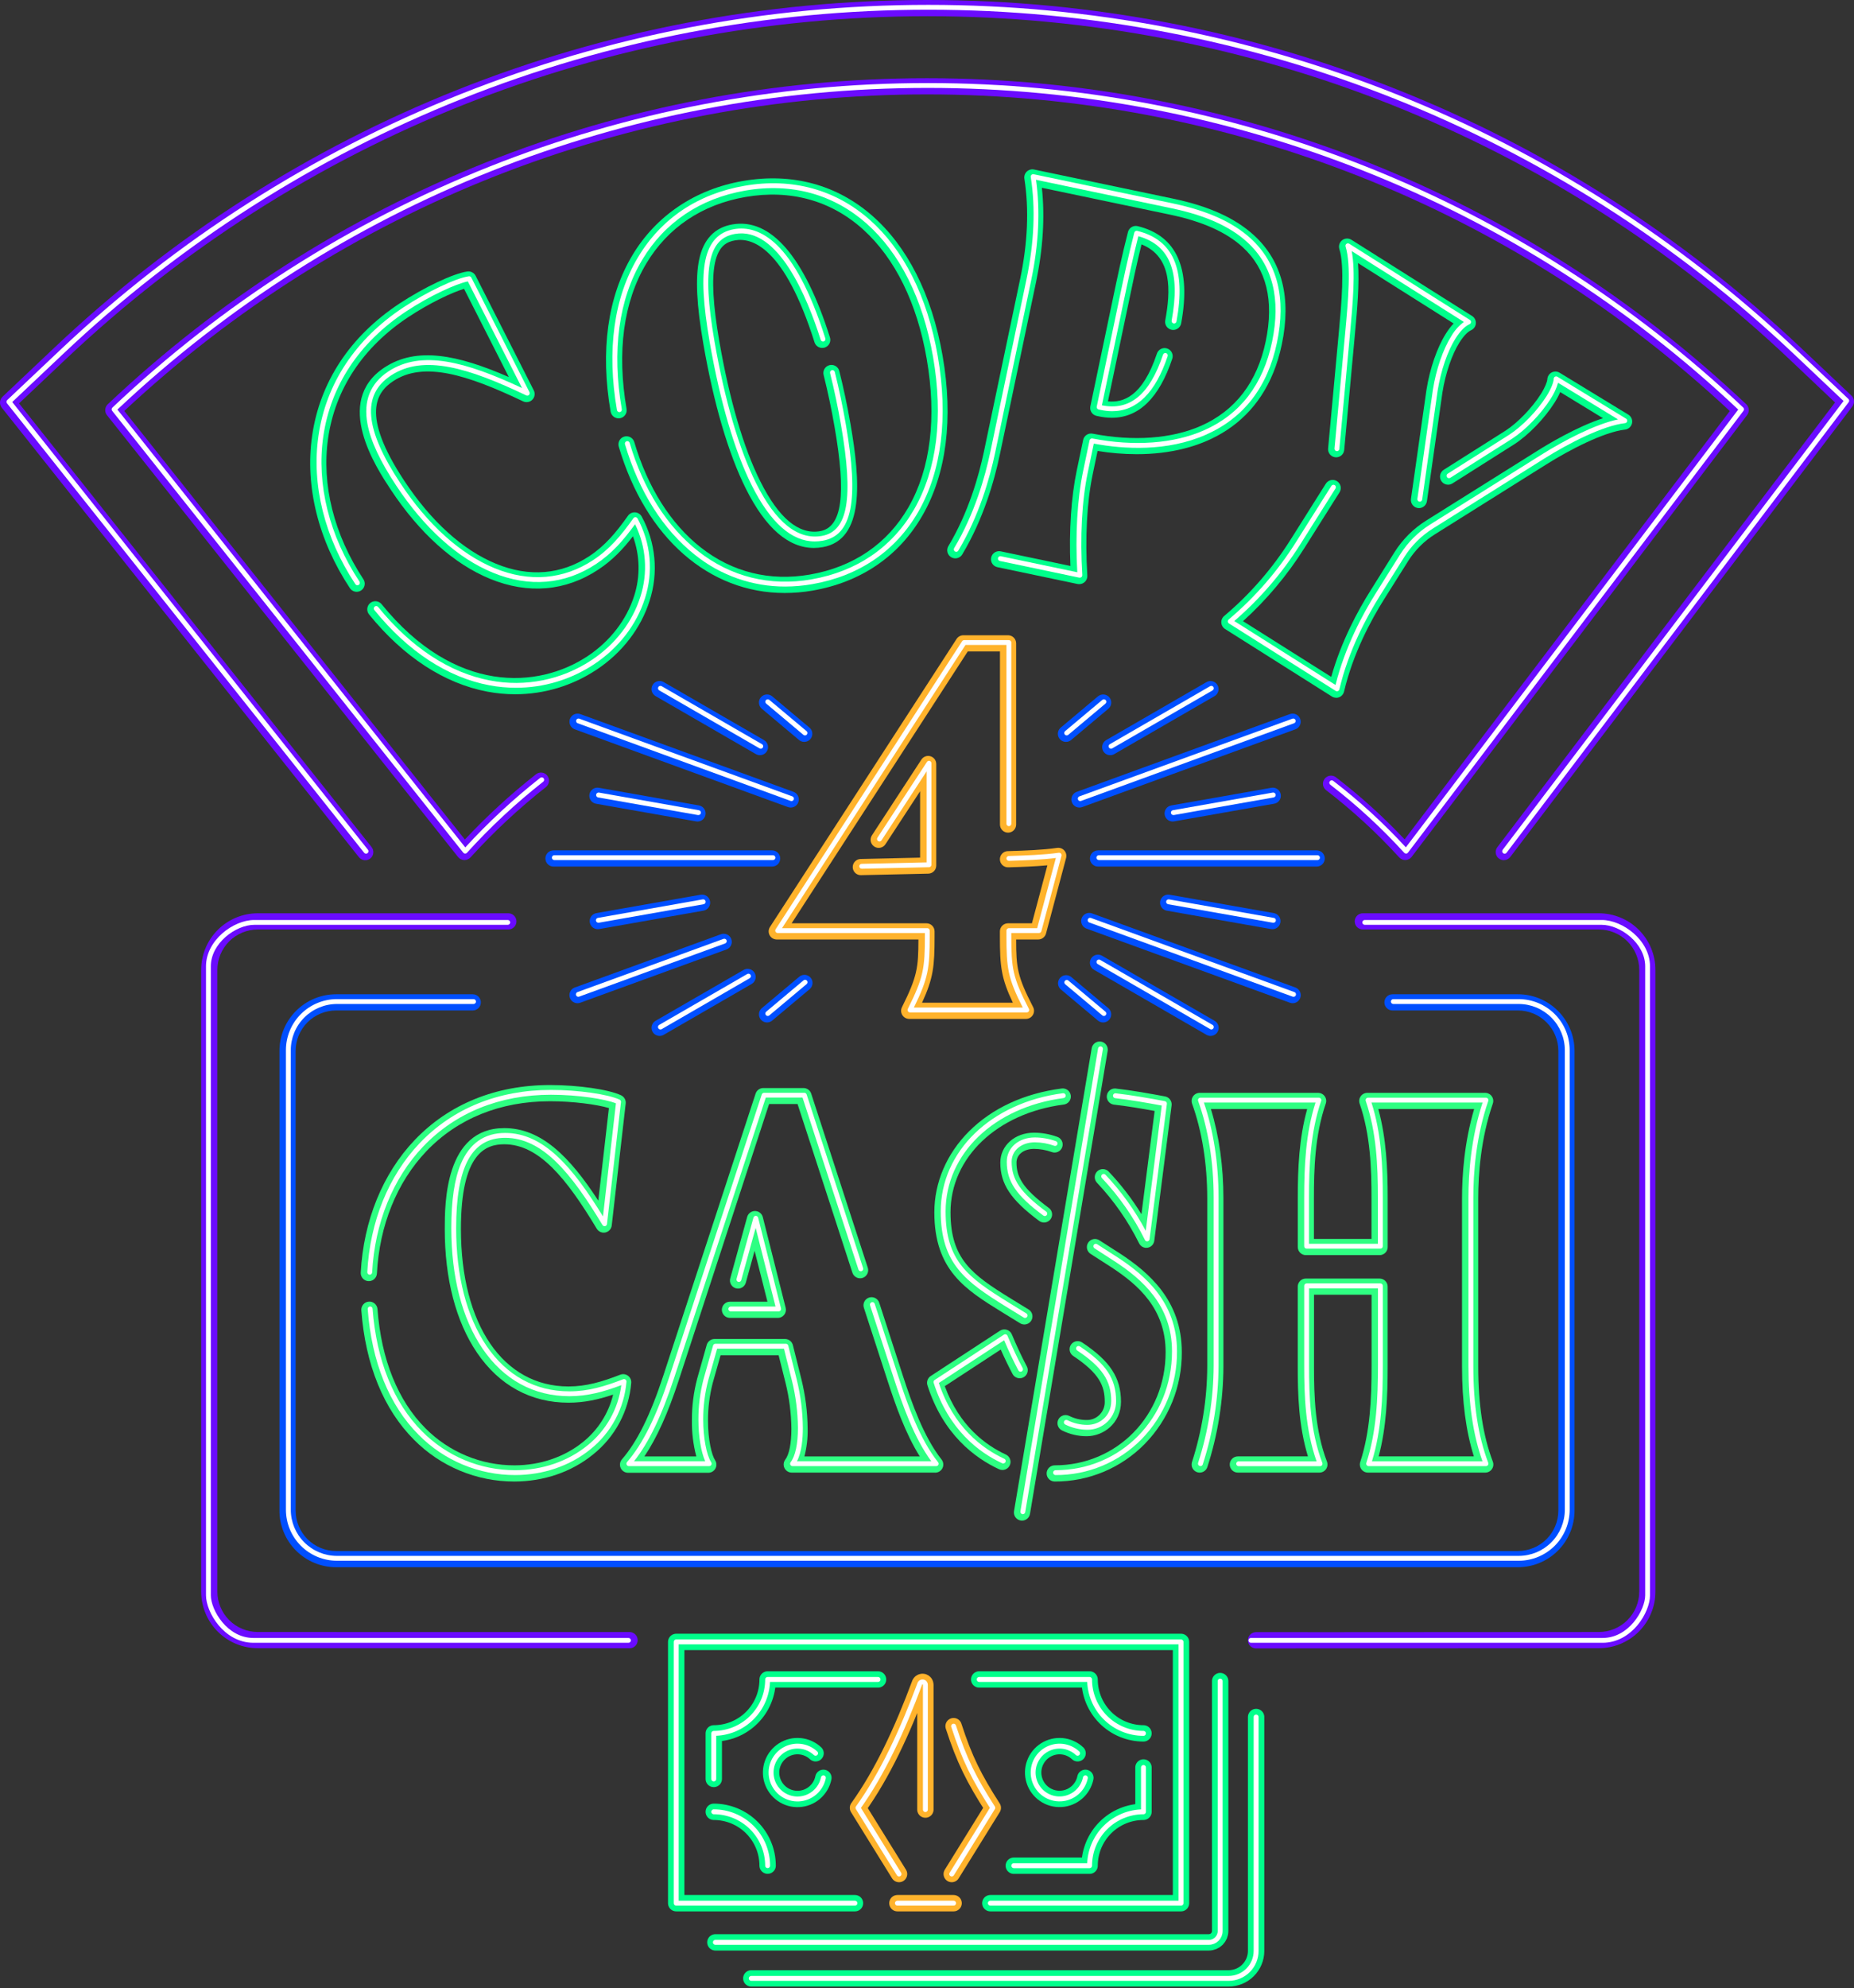 <svg width="1152" height="1235" viewBox="0 0 1152 1235" fill="none" xmlns="http://www.w3.org/2000/svg">
<rect x="0" y="0" width="1152" height="1235" fill="#333333" stroke="none"/>
<g id="StackedLogo">
<g id="Bottom Bill">
<path id="Bottom Bill_2" d="M466.828 1228.97H763.422C767.951 1228.97 772.295 1227.17 775.498 1223.96C778.701 1220.76 780.5 1216.42 780.5 1211.89V1066.61" stroke="#00FF8B" stroke-width="10.171" stroke-linecap="round" stroke-linejoin="round"/>
<g id="Bottom Bill Glow">
<path id="Bottom Bill Glow_2" d="M466.828 1228.97H763.422C767.951 1228.97 772.295 1227.17 775.498 1223.96C778.701 1220.76 780.5 1216.42 780.5 1211.89V1066.61" stroke="white" stroke-width="3.051" stroke-linecap="round" stroke-linejoin="round"/>
</g>
</g>
<g id="Middle Bill">
<path id="Middle Bill_2" d="M444.506 1206.59H751.135C753 1206.59 754.789 1205.85 756.108 1204.53C757.427 1203.21 758.168 1201.43 758.168 1199.56V1044.29" stroke="#00FF8B" stroke-width="10.171" stroke-linecap="round" stroke-linejoin="round"/>
<g id="Middle Bill Glow">
<path id="Middle Bill Glow_2" d="M444.506 1206.59H751.135C753 1206.59 754.789 1205.85 756.108 1204.53C757.427 1203.21 758.168 1201.43 758.168 1199.56V1044.29" stroke="white" stroke-width="3.051" stroke-linecap="round" stroke-linejoin="round"/>
</g>
</g>
<g id="Bill">
<path id="Vector" d="M511.616 1104.39C510.888 1107.95 509 1111.17 506.247 1113.54C503.494 1115.91 500.032 1117.31 496.404 1117.5C492.776 1117.69 489.186 1116.68 486.197 1114.61C483.209 1112.54 480.99 1109.54 479.889 1106.08C478.788 1102.62 478.867 1098.89 480.113 1095.48C481.36 1092.06 483.703 1089.16 486.777 1087.22C489.85 1085.28 493.48 1084.42 497.096 1084.77C500.713 1085.11 504.113 1086.65 506.763 1089.13" stroke="#00FF8B" stroke-width="10.171" stroke-linecap="round" stroke-linejoin="round"/>
<path id="Vector_2" d="M674.413 1104.39C673.683 1107.95 671.794 1111.16 669.042 1113.52C666.291 1115.89 662.833 1117.28 659.21 1117.46C655.587 1117.65 652.003 1116.64 649.02 1114.57C646.037 1112.51 643.824 1109.51 642.727 1106.05C641.629 1102.59 641.71 1098.87 642.956 1095.46C644.202 1092.05 646.544 1089.16 649.613 1087.22C652.683 1085.29 656.307 1084.43 659.919 1084.77C663.53 1085.12 666.925 1086.65 669.571 1089.13" stroke="#00FF8B" stroke-width="10.171" stroke-linecap="round" stroke-linejoin="round"/>
<path id="Vector_3" d="M531.236 1182.26H420.165V1019.96H733.837V1182.26H615.352" stroke="#00FF8B" stroke-width="10.171" stroke-linecap="round" stroke-linejoin="round"/>
<path id="Vector_4" d="M443.503 1105.08V1076.77C447.9 1076.77 452.253 1075.9 456.315 1074.22C460.377 1072.54 464.068 1070.07 467.176 1066.96C470.285 1063.85 472.75 1060.16 474.432 1056.1C476.113 1052.03 476.978 1047.68 476.977 1043.28H545.572" stroke="#00FF8B" stroke-width="10.171" stroke-linecap="round" stroke-linejoin="round"/>
<path id="Vector_5" d="M476.977 1158.93C476.966 1150.05 473.435 1141.55 467.158 1135.28C460.882 1129.01 452.374 1125.49 443.503 1125.49" stroke="#00FF8B" stroke-width="10.171" stroke-linecap="round" stroke-linejoin="round"/>
<path id="Vector_6" d="M710.511 1097.96V1125.49C701.63 1125.49 693.113 1129.02 686.834 1135.3C680.554 1141.58 677.027 1150.09 677.027 1158.97H629.94" stroke="#00FF8B" stroke-width="10.171" stroke-linecap="round" stroke-linejoin="round"/>
<path id="Vector_7" d="M608.431 1043.28H677.026C677.026 1052.16 680.554 1060.68 686.833 1066.96C693.113 1073.24 701.63 1076.77 710.51 1076.77" stroke="#00FF8B" stroke-width="10.171" stroke-linecap="round" stroke-linejoin="round"/>
<g id="Bill Glow">
<path id="Vector_8" d="M511.616 1104.39C510.888 1107.95 509 1111.17 506.247 1113.54C503.494 1115.91 500.032 1117.31 496.404 1117.5C492.776 1117.69 489.186 1116.68 486.197 1114.61C483.209 1112.54 480.99 1109.54 479.889 1106.08C478.788 1102.62 478.867 1098.89 480.113 1095.48C481.36 1092.06 483.703 1089.16 486.777 1087.22C489.85 1085.28 493.48 1084.42 497.096 1084.77C500.713 1085.11 504.113 1086.65 506.763 1089.13" stroke="white" stroke-width="3.051" stroke-linecap="round" stroke-linejoin="round"/>
<path id="Vector_9" d="M674.413 1104.39C673.683 1107.95 671.794 1111.16 669.042 1113.52C666.291 1115.89 662.833 1117.28 659.21 1117.46C655.587 1117.65 652.003 1116.64 649.02 1114.57C646.037 1112.51 643.824 1109.51 642.727 1106.05C641.629 1102.59 641.71 1098.87 642.956 1095.46C644.202 1092.05 646.544 1089.16 649.613 1087.22C652.683 1085.29 656.307 1084.43 659.919 1084.77C663.53 1085.12 666.925 1086.65 669.571 1089.13" stroke="white" stroke-width="3.051" stroke-linecap="round" stroke-linejoin="round"/>
<path id="Vector_10" d="M531.236 1182.26H420.165V1019.96H733.837V1182.26H615.352" stroke="white" stroke-width="3.051" stroke-linecap="round" stroke-linejoin="round"/>
<path id="Vector_11" d="M443.503 1105.08V1076.77C447.9 1076.77 452.253 1075.9 456.315 1074.22C460.377 1072.54 464.068 1070.07 467.176 1066.96C470.285 1063.85 472.75 1060.16 474.432 1056.1C476.113 1052.03 476.978 1047.68 476.977 1043.28H545.572" stroke="white" stroke-width="3.051" stroke-linecap="round" stroke-linejoin="round"/>
<path id="Vector_12" d="M476.977 1158.93C476.966 1150.05 473.435 1141.55 467.158 1135.28C460.882 1129.01 452.374 1125.49 443.503 1125.49" stroke="white" stroke-width="3.051" stroke-linecap="round" stroke-linejoin="round"/>
<path id="Vector_13" d="M710.511 1097.96V1125.49C701.63 1125.49 693.113 1129.02 686.834 1135.3C680.554 1141.58 677.027 1150.09 677.027 1158.97H629.94" stroke="white" stroke-width="3.051" stroke-linecap="round" stroke-linejoin="round"/>
<path id="Vector_14" d="M608.431 1043.28H677.026C677.026 1052.16 680.554 1060.68 686.833 1066.96C693.113 1073.24 701.63 1076.77 710.51 1076.77" stroke="white" stroke-width="3.051" stroke-linecap="round" stroke-linejoin="round"/>
</g>
</g>
<g id="Nib">
<path id="Vector_15" d="M558.621 1164.15L533.114 1123.02C548.243 1101.92 560.68 1075.24 571.661 1045.66C571.859 1045.32 572.163 1045.06 572.528 1044.91C572.892 1044.76 573.296 1044.73 573.676 1044.83C574.056 1044.94 574.392 1045.16 574.631 1045.48C574.869 1045.79 574.998 1046.17 574.996 1046.57V1124.1" stroke="#FFB32C" stroke-width="10.171" stroke-linecap="round" stroke-linejoin="round"/>
<path id="Vector_16" d="M591.371 1164.15L616.878 1123.02C605.224 1104.86 599.257 1092.99 592.526 1072.29" stroke="#FFB32C" stroke-width="10.171" stroke-linecap="round" stroke-linejoin="round"/>
<path id="Vector_17" d="M557.616 1182.26H592.527" stroke="#FFB32C" stroke-width="10.171" stroke-linecap="round" stroke-linejoin="round"/>
<g id="Nib Glow">
<path id="Vector_18" d="M558.621 1164.15L533.114 1123.02C548.243 1101.92 560.68 1075.24 571.661 1045.66C571.859 1045.32 572.163 1045.06 572.528 1044.91C572.892 1044.76 573.296 1044.73 573.676 1044.83C574.056 1044.94 574.392 1045.16 574.631 1045.48C574.869 1045.79 574.998 1046.17 574.996 1046.57V1124.1" stroke="white" stroke-width="3.051" stroke-linecap="round" stroke-linejoin="round"/>
<path id="Vector_19" d="M591.371 1164.15L616.878 1123.02C605.224 1104.86 599.257 1092.99 592.526 1072.29" stroke="white" stroke-width="3.051" stroke-linecap="round" stroke-linejoin="round"/>
<path id="Vector_20" d="M557.616 1182.26H592.527" stroke="white" stroke-width="3.051" stroke-linecap="round" stroke-linejoin="round"/>
</g>
</g>
<g id="Frame">
<path d="M391.19 1013.83C393.968 1013.84 396.217 1016.1 396.217 1018.88C396.217 1021.66 393.958 1023.92 391.172 1023.92C391.023 1023.92 390.875 1023.91 390.729 1023.9L160.186 1023.86C150.855 1023.86 141.905 1020.15 135.306 1013.55C128.708 1006.94 125 997.984 125 988.645V602.546C125 593.206 128.708 584.25 135.306 577.646C141.905 571.042 150.855 567.332 160.186 567.332H315.869C317.202 567.332 318.481 567.862 319.424 568.805C320.366 569.748 320.896 571.028 320.896 572.362C320.896 573.696 320.366 574.976 319.424 575.919C318.481 576.863 317.202 577.393 315.869 577.393H160.186C156.886 577.393 153.618 578.043 150.569 579.307C147.519 580.571 144.749 582.424 142.415 584.76C140.081 587.096 138.23 589.868 136.967 592.92C135.704 595.972 135.054 599.243 135.054 602.546V988.645C135.054 991.948 135.704 995.219 136.967 998.271C138.23 1001.32 140.081 1004.1 142.415 1006.43C144.749 1008.77 147.519 1010.62 150.569 1011.88C153.618 1013.15 156.886 1013.8 160.186 1013.8L391.19 1013.83Z" fill="#6A0BFF"/>
<path d="M780.25 1013.91V1013.89C792.512 1013.88 817.148 1013.86 817.374 1013.91L993.434 1013.8C1000.1 1013.8 1006.49 1011.15 1011.21 1006.43C1015.92 1001.71 1018.57 995.316 1018.57 988.645V602.546C1018.57 595.875 1015.92 589.477 1011.21 584.76C1006.49 580.043 1000.1 577.393 993.434 577.393H846.799C845.466 577.393 844.187 576.863 843.245 575.919C842.302 574.976 841.772 573.696 841.772 572.362C841.772 571.028 842.302 569.748 843.245 568.805C844.187 567.862 845.466 567.332 846.799 567.332H993.434C1002.77 567.332 1011.72 571.042 1018.31 577.646C1024.91 584.25 1028.62 593.206 1028.62 602.546V988.645C1028.62 997.984 1024.91 1006.94 1018.31 1013.55C1011.72 1020.15 1002.77 1023.86 993.434 1023.86L780.445 1023.99C780.437 1023.99 780.428 1023.99 780.42 1023.99C780.414 1023.99 775.375 1023.99 780.401 1023.99L780.25 1023.99V1023.99C777.542 1023.9 775.375 1021.68 775.375 1018.95C775.375 1016.22 777.542 1013.99 780.25 1013.91Z" fill="#6A0BFF"/>
<path d="M934.402 534.341C933.468 534.341 932.553 534.081 931.759 533.59C930.965 533.099 930.324 532.396 929.906 531.56C929.489 530.725 929.312 529.789 929.396 528.859C929.48 527.928 929.821 527.039 930.381 526.292L1140.21 250.011L1111.83 223.117C966.512 85.722 776.347 10.061 576.35 10.061C376.353 10.061 186.187 85.722 40.88 223.117L11.826 250.585L230.823 526.141C231.249 526.656 231.568 527.251 231.762 527.891C231.955 528.531 232.02 529.203 231.951 529.868C231.882 530.533 231.681 531.177 231.36 531.764C231.04 532.35 230.606 532.867 230.083 533.283C229.561 533.7 228.96 534.008 228.318 534.19C227.675 534.371 227.002 534.423 226.339 534.342C225.676 534.26 225.036 534.048 224.456 533.716C223.876 533.384 223.368 532.94 222.962 532.409L1.089 253.231C0.307 252.245 -0.077 251.002 0.013 249.746C0.102 248.491 0.658 247.314 1.572 246.449L33.973 215.803C181.161 76.636 373.769 0 576.35 0C778.93 0 971.538 76.636 1118.73 215.803L1150.42 245.775C1151.33 246.627 1151.88 247.783 1151.98 249.02C1152.09 250.257 1151.73 251.488 1150.98 252.476L938.413 532.359C937.943 532.977 937.336 533.477 936.64 533.821C935.944 534.165 935.178 534.343 934.402 534.341Z" fill="#6A0BFF"/>
</g>
<g id="Frame Glow">
<path d="M158 571.5C151.435 571.5 143.971 574.688 138.167 579.779C132.35 584.881 128 592.075 128 600.25V991C128 996.31 130.834 1003.64 135.823 1009.62C140.845 1015.63 148.234 1020.5 157.5 1020.5H390.5C391.328 1020.5 392 1019.83 392 1019C392 1018.17 391.328 1017.5 390.5 1017.5H157.5C149.366 1017.5 142.755 1013.24 138.127 1007.7C133.466 1002.11 131 995.44 131 991V600.25C131 593.175 134.775 586.744 140.145 582.034C145.529 577.312 152.315 574.5 158 574.5H315.5C316.328 574.5 317 573.828 317 573C317 572.172 316.328 571.5 315.5 571.5H158Z" fill="white"/>
<path d="M995.25 571.5C1001.82 571.5 1009.28 574.688 1015.08 579.779C1020.9 584.881 1025.25 592.075 1025.25 600.25V991C1025.25 996.31 1022.42 1003.64 1017.43 1009.62C1012.4 1015.63 1005.02 1020.5 995.75 1020.5H777.25C776.422 1020.5 775.75 1019.83 775.75 1019C775.75 1018.17 776.422 1017.5 777.25 1017.5H995.75C1003.88 1017.5 1010.5 1013.24 1015.12 1007.7C1019.78 1002.11 1022.25 995.44 1022.25 991V600.25C1022.25 593.175 1018.47 586.744 1013.1 582.034C1007.72 577.312 1000.93 574.5 995.25 574.5H848C847.172 574.5 846.5 573.828 846.5 573C846.5 572.172 847.172 571.5 848 571.5H995.25Z" fill="white"/>
<path d="M934.915 530.316C934.583 530.318 934.261 530.208 934 530.005C933.681 529.763 933.472 529.405 933.417 529.008C933.363 528.612 933.467 528.211 933.708 527.892L1145.51 249.095L1114.8 220.059C968.774 82.039 777.754 6.037 576.852 6.037C375.95 6.037 184.931 82.039 39.01 220.059L7.604 249.739L228.571 527.791C228.708 527.944 228.812 528.123 228.877 528.318C228.942 528.513 228.967 528.718 228.95 528.923C228.933 529.127 228.874 529.326 228.778 529.507C228.681 529.688 228.549 529.848 228.389 529.976C228.229 530.104 228.044 530.198 227.846 530.252C227.648 530.307 227.442 530.32 227.239 530.292C227.036 530.263 226.84 530.194 226.665 530.087C226.49 529.981 226.338 529.84 226.219 529.672L4.346 250.534C4.118 250.241 4.006 249.873 4.032 249.501C4.058 249.13 4.22 248.781 4.487 248.522L36.898 217.886C183.423 79.312 375.186 3.018 576.852 3.018C778.518 3.018 970.282 79.312 1116.82 217.865L1148.52 247.828C1148.79 248.084 1148.96 248.431 1148.99 248.803C1149.02 249.174 1148.91 249.544 1148.68 249.84L936.111 529.723C935.971 529.908 935.791 530.058 935.583 530.161C935.375 530.265 935.146 530.318 934.915 530.316Z" fill="white"/>
</g>
<g id="Copy Frame">
<path id="Copy Frame_2" d="M288.559 534.271H288.398C287.67 534.248 286.956 534.066 286.305 533.74C285.654 533.413 285.082 532.949 284.628 532.379L66.475 257.919C65.69 256.933 65.304 255.687 65.394 254.43C65.483 253.172 66.041 251.994 66.957 251.128C205.098 120.503 385.873 48.576 575.998 48.576C766.123 48.576 946.898 120.503 1085.04 251.118C1085.94 251.97 1086.5 253.125 1086.6 254.362C1086.7 255.599 1086.34 256.83 1085.59 257.819L877.139 532.279C876.693 532.866 876.123 533.349 875.47 533.691C874.817 534.034 874.096 534.229 873.359 534.261C872.622 534.294 871.887 534.164 871.206 533.88C870.525 533.597 869.915 533.167 869.419 532.621C855.529 517.382 840.323 503.4 823.978 490.836C822.923 490.021 822.234 488.82 822.063 487.496C821.892 486.172 822.254 484.835 823.069 483.779C823.883 482.722 825.084 482.032 826.406 481.861C827.729 481.691 829.065 482.053 830.121 482.868C845.331 494.572 859.591 507.464 872.766 521.423L1074.83 255.344C939.006 128.462 762.031 58.637 575.998 58.637C389.965 58.637 213.08 128.442 77.222 255.273L288.85 521.513C302.55 506.893 317.337 493.332 333.084 480.946C334.134 480.148 335.455 479.795 336.763 479.963C338.071 480.13 339.261 480.806 340.076 481.843C340.891 482.88 341.266 484.197 341.12 485.508C340.974 486.82 340.32 488.022 339.297 488.854C322.459 502.116 306.752 516.755 292.339 532.621C291.861 533.148 291.277 533.567 290.625 533.852C289.974 534.136 289.269 534.279 288.559 534.271Z" fill="#6A0BFF"/>
<g id="Copy Frame Glow">
<path id="Copy Frame Glow_2" d="M873.641 530.246C873.431 530.245 873.224 530.201 873.032 530.116C872.84 530.031 872.667 529.908 872.525 529.753C858.497 514.347 843.14 500.206 826.633 487.496C826.462 487.38 826.317 487.231 826.207 487.057C826.096 486.884 826.022 486.689 825.99 486.486C825.957 486.282 825.967 486.074 826.017 485.875C826.068 485.675 826.159 485.488 826.285 485.325C826.411 485.162 826.569 485.026 826.749 484.926C826.929 484.827 827.128 484.765 827.333 484.745C827.537 484.725 827.744 484.747 827.94 484.81C828.136 484.873 828.317 484.976 828.472 485.112C844.643 497.551 859.72 511.351 873.54 526.363L1080.07 254.418C943.279 125.564 764.494 54.612 576.5 54.612C388.507 54.612 209.742 125.554 72.959 254.418L289.102 526.413C303.435 510.78 319.008 496.331 335.668 483.21C335.982 482.962 336.382 482.849 336.78 482.896C337.178 482.943 337.541 483.147 337.789 483.462C338.037 483.776 338.15 484.177 338.102 484.575C338.055 484.973 337.852 485.336 337.538 485.584C320.538 498.963 304.683 513.737 290.137 529.753C289.991 529.914 289.813 530.042 289.613 530.127C289.413 530.212 289.198 530.253 288.981 530.246C288.762 530.235 288.548 530.179 288.352 530.08C288.156 529.981 287.984 529.842 287.845 529.673L69.692 255.213C69.465 254.918 69.355 254.551 69.38 254.18C69.406 253.809 69.567 253.461 69.833 253.201C207.359 123.19 387.28 51.594 576.5 51.594C765.721 51.594 945.641 123.19 1083.18 253.17C1083.45 253.427 1083.61 253.774 1083.64 254.146C1083.67 254.517 1083.57 254.887 1083.34 255.183L874.847 529.663C874.714 529.84 874.543 529.987 874.346 530.091C874.15 530.195 873.933 530.255 873.711 530.266L873.641 530.246Z" fill="white"/>
</g>
</g>
<g id="Cash">
<path id="Vector_21" d="M319.562 920.329C307.973 920.34 296.498 918.05 285.799 913.593C275.1 909.135 265.391 902.599 257.233 894.361C238.333 875.436 227.023 847.637 224.51 813.972C224.411 812.638 224.846 811.319 225.719 810.306C226.592 809.293 227.831 808.668 229.164 808.569C230.498 808.47 231.815 808.906 232.828 809.779C233.84 810.653 234.464 811.893 234.563 813.228C236.885 844.417 247.19 870.053 264.36 887.248C271.595 894.557 280.208 900.355 289.7 904.307C299.192 908.259 309.373 910.285 319.653 910.268C335.607 910.268 350.757 905.106 362.308 895.719C371.598 888.248 378.158 877.912 380.967 866.32C371.778 869.419 363.052 871.351 353.24 871.351C329.857 871.351 310.183 860.606 296.37 840.272C283.301 821.015 276.354 794.463 276.354 763.485C276.354 747.97 276.354 700.783 313.319 700.783C336.301 700.783 353.854 718.36 371.758 745.837L378.353 688.318C370.863 686.104 356.236 684.092 341.79 684.092C310.876 684.092 284.296 694.837 264.903 715.181C246.707 734.297 235.749 761.231 234.201 791.093C234.129 792.427 233.53 793.678 232.537 794.57C231.543 795.463 230.236 795.924 228.903 795.852C227.57 795.78 226.32 795.181 225.428 794.186C224.536 793.192 224.076 791.884 224.148 790.549C225.877 758.354 237.76 729.065 257.625 708.229C278.958 685.852 308.051 674.021 341.78 674.021C359.262 674.021 378.252 676.767 385.933 680.409C386.882 680.859 387.667 681.594 388.177 682.513C388.688 683.431 388.898 684.486 388.778 685.531L380.102 761.271C379.981 762.314 379.537 763.292 378.832 764.07C378.127 764.847 377.197 765.384 376.172 765.606C375.147 765.828 374.078 765.723 373.115 765.307C372.152 764.89 371.344 764.183 370.803 763.284C351.853 731.792 334.833 710.824 313.309 710.824C301.758 710.824 286.397 716.278 286.397 763.465C286.397 822.876 312.636 861.27 353.23 861.27C364.289 861.27 374.121 858.352 385.4 853.965C386.195 853.657 387.055 853.556 387.9 853.672C388.745 853.788 389.546 854.117 390.228 854.628C390.911 855.139 391.453 855.815 391.802 856.594C392.152 857.372 392.298 858.226 392.226 859.076C391.504 867.709 389.028 876.104 384.95 883.745C380.872 891.387 375.278 898.115 368.511 903.517C355.221 914.363 337.819 920.329 319.562 920.329Z" fill="#2EFF82"/>
<path id="Vector_22" d="M581.175 914.775H491.954C491.02 914.775 490.105 914.515 489.311 914.024C488.517 913.533 487.875 912.83 487.458 911.995C487.04 911.159 486.863 910.223 486.947 909.293C487.031 908.363 487.372 907.474 487.932 906.727C490.355 903.567 491.742 896.585 491.742 887.61C491.643 877.945 490.411 868.324 488.073 858.946L483.82 841.912H447.73L442.864 859.097C440.892 866.706 439.906 874.537 439.929 882.398C439.929 894.673 442.221 903.819 444.342 907.119C444.832 907.879 445.108 908.758 445.141 909.662C445.174 910.566 444.963 911.462 444.529 912.256C444.096 913.05 443.457 913.713 442.679 914.174C441.901 914.635 441.014 914.878 440.109 914.876H390.236C389.272 914.875 388.329 914.597 387.518 914.075C386.708 913.553 386.064 912.808 385.665 911.93C385.266 911.052 385.127 910.078 385.265 909.123C385.404 908.168 385.814 907.273 386.446 906.545C395.946 895.589 404.129 879.028 412.192 854.428L469.495 679.363C469.824 678.353 470.464 677.473 471.324 676.849C472.184 676.226 473.218 675.891 474.28 675.892H499.272C500.333 675.894 501.367 676.231 502.225 676.856C503.083 677.482 503.721 678.363 504.047 679.373L539.133 787.28C539.372 787.916 539.479 788.594 539.449 789.273C539.419 789.952 539.251 790.618 538.957 791.23C538.663 791.843 538.247 792.389 537.736 792.837C537.225 793.284 536.628 793.623 535.982 793.833C535.336 794.043 534.655 794.12 533.978 794.06C533.302 793.999 532.645 793.802 532.047 793.48C531.449 793.158 530.922 792.718 530.498 792.187C530.075 791.655 529.763 791.044 529.582 790.389L495.573 685.812H477.889L421.742 857.457C415.037 877.931 408.13 893.265 400.39 904.744H432.66C430.743 897.43 429.82 889.89 429.916 882.328C429.877 873.555 430.989 864.814 433.223 856.33L439.134 835.443C439.432 834.389 440.065 833.461 440.938 832.8C441.811 832.139 442.875 831.781 443.97 831.781H487.781C488.904 831.779 489.996 832.153 490.881 832.844C491.767 833.535 492.395 834.503 492.667 835.594L497.875 856.441C500.42 866.614 501.75 877.053 501.836 887.54C501.967 893.34 501.291 899.131 499.825 904.744H571.524C562.597 890.478 556.505 873.102 551.418 857.457L536.79 812.443C536.578 811.812 536.493 811.146 536.54 810.483C536.586 809.819 536.764 809.171 537.063 808.577C537.361 807.983 537.775 807.453 538.279 807.02C538.783 806.587 539.368 806.258 540.001 806.052C540.633 805.846 541.299 805.768 541.962 805.822C542.624 805.876 543.27 806.061 543.86 806.367C544.451 806.672 544.975 807.091 545.403 807.601C545.83 808.11 546.152 808.699 546.351 809.334L560.918 854.338C566.759 872.237 573.987 892.57 585.045 906.656C585.631 907.397 585.996 908.289 586.098 909.228C586.201 910.167 586.037 911.116 585.626 911.967C585.215 912.817 584.573 913.534 583.773 914.036C582.973 914.538 582.049 914.805 581.105 914.806L581.175 914.775ZM483.308 818.671H453.561C452.227 818.671 450.949 818.141 450.006 817.197C449.064 816.254 448.534 814.974 448.534 813.64C448.534 812.306 449.064 811.026 450.006 810.083C450.949 809.14 452.227 808.61 453.561 808.61H476.854L468.882 777.007L463.473 796.607C463.316 797.264 463.029 797.884 462.628 798.428C462.227 798.972 461.72 799.429 461.138 799.773C460.557 800.117 459.912 800.34 459.242 800.428C458.572 800.517 457.891 800.469 457.24 800.289C456.589 800.108 455.981 799.798 455.453 799.377C454.924 798.956 454.486 798.432 454.164 797.838C453.842 797.243 453.643 796.59 453.579 795.917C453.515 795.244 453.588 794.565 453.792 793.92L464.257 755.979C464.55 754.918 465.182 753.982 466.057 753.315C466.933 752.648 468.003 752.287 469.103 752.287H469.163C470.271 752.299 471.344 752.678 472.215 753.364C473.086 754.05 473.706 755.005 473.979 756.08L488.184 812.423C488.37 813.165 488.385 813.94 488.227 814.689C488.069 815.437 487.743 816.14 487.273 816.744C486.803 817.347 486.201 817.835 485.514 818.171C484.827 818.507 484.072 818.681 483.308 818.681V818.671Z" fill="#2EFF82"/>
<path id="Vector_23" d="M655.357 920.329C654.024 920.329 652.745 919.799 651.803 918.856C650.86 917.912 650.33 916.633 650.33 915.298C650.33 913.964 650.86 912.685 651.803 911.741C652.745 910.798 654.024 910.268 655.357 910.268C694.001 910.268 724.271 879.36 724.271 839.91C724.271 812.915 707.181 798.085 690.442 787.139L677.615 778.888C676.502 778.163 675.722 777.026 675.445 775.726C675.167 774.427 675.414 773.07 676.133 771.953C676.851 770.835 677.982 770.048 679.279 769.762C680.575 769.476 681.932 769.715 683.053 770.427L695.911 778.677C713.816 790.388 734.324 807.915 734.324 839.89C734.49 861.235 726.197 881.777 711.262 897.017C703.969 904.439 695.266 910.325 685.664 914.329C676.063 918.332 665.758 920.373 655.357 920.329ZM622.875 913.155C622.15 913.155 621.433 912.997 620.774 912.692C605.855 905.78 586.02 891.121 576.269 860.545C575.933 859.501 575.948 858.375 576.311 857.34C576.674 856.304 577.365 855.416 578.28 854.81L621.327 826.639C621.945 826.235 622.644 825.972 623.374 825.869C624.105 825.765 624.849 825.824 625.554 826.041C626.26 826.258 626.909 826.628 627.455 827.124C628.001 827.621 628.432 828.231 628.716 828.913C631.802 836.298 634.939 842.998 638.025 848.774C638.336 849.357 638.529 849.996 638.593 850.654C638.658 851.312 638.592 851.976 638.399 852.609C638.207 853.241 637.892 853.829 637.473 854.34C637.053 854.851 636.537 855.274 635.954 855.585C635.372 855.896 634.733 856.089 634.076 856.154C633.418 856.218 632.754 856.152 632.122 855.959C631.49 855.767 630.903 855.452 630.392 855.032C629.882 854.612 629.459 854.096 629.148 853.512C626.716 848.935 624.263 843.854 621.82 838.34L587.056 861.089C596.033 885.738 612.48 897.772 624.976 903.557C626.018 904.038 626.864 904.861 627.374 905.89C627.883 906.918 628.026 908.09 627.778 909.211C627.531 910.332 626.907 911.335 626.012 912.052C625.116 912.77 624.002 913.159 622.855 913.155H622.875ZM675.152 892.188C669.856 892.182 664.634 890.953 659.891 888.596C658.691 888.009 657.773 886.969 657.34 885.705C656.906 884.44 656.992 883.056 657.579 881.855C658.165 880.654 659.204 879.736 660.468 879.302C661.731 878.868 663.114 878.954 664.314 879.541C667.677 881.23 671.389 882.109 675.152 882.106C676.643 882.138 678.125 881.867 679.509 881.311C680.893 880.754 682.15 879.923 683.205 878.867C684.259 877.812 685.09 876.554 685.646 875.169C686.202 873.783 686.473 872.3 686.441 870.808C686.441 860.998 683.234 853.19 666.848 842.324C665.736 841.588 664.962 840.44 664.696 839.132C664.43 837.824 664.694 836.465 665.43 835.352C666.166 834.239 667.313 833.465 668.62 833.199C669.927 832.933 671.285 833.197 672.397 833.933C689.739 845.443 696.525 855.776 696.525 870.808C696.484 884.199 685.627 892.188 675.141 892.188H675.152ZM636.477 822.765C635.551 822.764 634.643 822.506 633.853 822.021L622.533 815.058C600.004 801.134 580.562 789.121 580.562 753.102C580.562 734.569 588.202 716.72 602.065 702.846C616.481 688.438 636.356 679.222 659.549 676.194C660.214 676.085 660.894 676.11 661.548 676.27C662.203 676.429 662.819 676.718 663.359 677.12C663.9 677.522 664.355 678.029 664.696 678.61C665.037 679.191 665.258 679.835 665.345 680.504C665.433 681.172 665.386 681.851 665.206 682.501C665.026 683.151 664.717 683.758 664.299 684.286C663.88 684.814 663.359 685.252 662.768 685.575C662.177 685.897 661.526 686.098 660.856 686.164C619.497 691.567 590.615 719.095 590.615 753.102C590.615 782.098 604.046 791.817 627.811 806.496L639.131 813.449C640.065 814.023 640.785 814.887 641.183 815.908C641.581 816.93 641.634 818.054 641.335 819.109C641.035 820.164 640.4 821.092 639.525 821.752C638.65 822.412 637.583 822.768 636.487 822.765H636.477ZM712.298 775.156C711.355 775.157 710.43 774.892 709.63 774.392C708.83 773.892 708.187 773.177 707.774 772.328C700.965 758.578 692.156 745.914 681.636 734.75C680.712 733.788 680.208 732.498 680.234 731.164C680.261 729.83 680.815 728.561 681.777 727.637C682.738 726.712 684.027 726.207 685.359 726.234C686.692 726.26 687.96 726.815 688.884 727.777C696.563 735.876 703.385 744.747 709.242 754.248L717.445 690.128C709.322 688.649 700.425 687.11 691.991 686.174C690.702 685.982 689.537 685.297 688.744 684.262C687.95 683.228 687.589 681.926 687.736 680.63C687.883 679.334 688.528 678.146 689.533 677.316C690.539 676.487 691.827 676.081 693.127 676.184C703.532 677.361 714.499 679.343 723.959 681.103C725.213 681.349 726.327 682.062 727.074 683.099C727.821 684.137 728.145 685.42 727.981 686.687L717.224 770.759C717.087 771.834 716.606 772.835 715.855 773.615C715.103 774.394 714.12 774.91 713.052 775.085C712.798 775.113 712.543 775.12 712.288 775.105L712.298 775.156ZM648.702 759.43C647.614 759.43 646.556 759.077 645.686 758.424C628.073 745.344 621.558 735.575 621.558 722.204C621.558 711.609 630.606 703.62 642.549 703.62C647.391 703.658 652.193 704.509 656.754 706.136C657.4 706.335 657.998 706.661 658.515 707.097C659.031 707.532 659.454 708.068 659.76 708.67C660.065 709.273 660.245 709.931 660.291 710.606C660.336 711.28 660.245 711.956 660.024 712.595C659.802 713.233 659.454 713.82 659.001 714.321C658.547 714.822 657.998 715.226 657.385 715.51C656.772 715.793 656.108 715.951 655.434 715.972C654.759 715.993 654.086 715.878 653.457 715.634C649.955 714.379 646.268 713.719 642.549 713.682C636.115 713.682 631.611 717.183 631.611 722.204C631.611 730.635 634.899 737.949 651.718 750.375C652.562 751.008 653.185 751.892 653.5 752.899C653.814 753.907 653.804 754.989 653.47 755.99C653.137 756.992 652.497 757.863 651.641 758.48C650.785 759.098 649.757 759.43 648.702 759.43Z" fill="#2EFF82"/>
<path id="Vector_24" d="M745.433 914.776C744.639 914.776 743.855 914.587 743.148 914.225C742.44 913.864 741.828 913.339 741.362 912.695C740.896 912.051 740.589 911.306 740.467 910.52C740.345 909.734 740.41 908.931 740.658 908.175C746.84 889.037 750.034 869.059 750.128 848.945V744.369C750.128 722.969 746.871 702.655 740.708 685.621C740.434 684.862 740.346 684.047 740.453 683.247C740.559 682.446 740.857 681.683 741.32 681.022C741.784 680.361 742.399 679.821 743.115 679.448C743.831 679.076 744.626 678.881 745.433 678.88H819.022C819.823 678.88 820.613 679.071 821.325 679.438C822.037 679.805 822.652 680.337 823.117 680.989C823.582 681.642 823.885 682.397 824 683.19C824.115 683.984 824.038 684.793 823.777 685.551C816.981 705.271 816.418 726.249 816.418 744.369V769.622H852.187V744.369C852.187 726.259 851.614 705.271 844.829 685.551C844.568 684.794 844.491 683.985 844.605 683.193C844.72 682.4 845.021 681.646 845.486 680.993C845.95 680.341 846.563 679.809 847.274 679.441C847.985 679.074 848.773 678.881 849.574 678.88H922.831C923.631 678.881 924.419 679.074 925.13 679.441C925.842 679.809 926.455 680.341 926.919 680.993C927.383 681.646 927.685 682.4 927.799 683.193C927.913 683.985 927.837 684.794 927.576 685.551C920.056 707.374 918.528 729.579 918.528 744.369V848.945C918.528 872.589 921.484 891.896 927.576 907.954C927.866 908.716 927.966 909.536 927.869 910.345C927.772 911.154 927.48 911.927 927.018 912.599C926.556 913.27 925.939 913.818 925.218 914.198C924.497 914.577 923.695 914.775 922.881 914.776H849.976C849.181 914.776 848.398 914.587 847.69 914.225C846.983 913.864 846.371 913.339 845.905 912.695C845.439 912.051 845.132 911.306 845.01 910.52C844.887 909.734 844.953 908.931 845.2 908.175C851.383 889.27 852.238 868.534 852.238 848.945V804.293H816.469V848.945C816.469 867.277 817.082 888.466 824.511 907.954C824.801 908.716 824.902 909.536 824.804 910.345C824.707 911.154 824.415 911.927 823.953 912.599C823.492 913.27 822.874 913.818 822.153 914.198C821.432 914.577 820.631 914.775 819.816 914.776H769.138C767.805 914.776 766.527 914.246 765.584 913.302C764.641 912.359 764.112 911.079 764.112 909.745C764.112 908.411 764.641 907.131 765.584 906.188C766.527 905.244 767.805 904.714 769.138 904.714H812.699C806.898 885.709 806.365 866.11 806.365 848.945V799.263C806.365 797.929 806.895 796.649 807.837 795.706C808.78 794.762 810.059 794.232 811.392 794.232H857.214C858.547 794.232 859.826 794.762 860.768 795.706C861.711 796.649 862.24 797.929 862.24 799.263V848.945C862.24 867.166 861.517 886.403 856.651 904.714H915.794C910.857 888.959 908.445 870.627 908.445 848.945V744.369C908.445 730.283 909.812 709.839 915.964 688.942H856.42C861.446 707.162 862.261 726.269 862.261 744.369V774.653C862.261 775.987 861.731 777.267 860.788 778.21C859.846 779.154 858.567 779.684 857.234 779.684H811.412C810.079 779.684 808.8 779.154 807.858 778.21C806.915 777.267 806.385 775.987 806.385 774.653V744.369C806.385 726.259 807.139 707.142 812.226 688.942H752.41C757.497 705.553 760.181 724.558 760.181 744.369V848.945C760.084 870.128 756.72 891.169 750.208 911.325C749.876 912.329 749.236 913.204 748.379 913.823C747.521 914.443 746.491 914.776 745.433 914.776Z" fill="#2EFF82"/>
<path id="Vector_25" d="M635.04 944.607C634.76 944.603 634.481 944.579 634.205 944.536C633.553 944.428 632.929 944.192 632.369 943.841C631.809 943.491 631.323 943.034 630.939 942.496C630.555 941.958 630.281 941.349 630.133 940.705C629.984 940.06 629.964 939.393 630.073 938.741L678.328 651.171C678.437 650.519 678.673 649.895 679.023 649.334C679.373 648.774 679.83 648.288 680.368 647.904C680.906 647.52 681.514 647.245 682.157 647.097C682.801 646.948 683.467 646.927 684.119 647.036C684.77 647.145 685.394 647.382 685.954 647.732C686.515 648.082 687 648.539 687.384 649.077C687.768 649.616 688.042 650.224 688.19 650.868C688.339 651.512 688.36 652.179 688.251 652.831L639.996 940.401C639.801 941.576 639.195 942.643 638.288 943.413C637.38 944.183 636.229 944.606 635.04 944.607Z" fill="#2EFF82"/>
<g id="Cash Glow">
<path id="Vector_26" d="M581.678 910.751H492.456C492.174 910.752 491.896 910.673 491.656 910.524C491.416 910.375 491.222 910.161 491.098 909.907C490.973 909.653 490.922 909.37 490.951 909.088C490.979 908.807 491.086 908.539 491.26 908.316C494.195 904.503 495.804 896.937 495.804 887.006C495.705 877.053 494.44 867.145 492.034 857.487L487.108 837.787H445.619L440.029 857.537C437.962 865.456 436.928 873.61 436.953 881.794C436.953 893.093 438.963 903.798 441.929 908.426C442.073 908.656 442.153 908.919 442.162 909.189C442.171 909.46 442.108 909.728 441.979 909.966C441.849 910.204 441.657 910.403 441.424 910.541C441.19 910.679 440.924 910.751 440.652 910.751H390.738C390.45 910.747 390.169 910.661 389.927 910.503C389.686 910.346 389.494 910.122 389.375 909.859C389.256 909.596 389.214 909.305 389.254 909.019C389.294 908.733 389.415 908.465 389.603 908.245C399.424 896.926 407.829 879.983 416.032 854.921L473.335 679.856C473.44 679.559 473.635 679.302 473.893 679.122C474.15 678.942 474.458 678.846 474.773 678.85H499.765C500.079 678.846 500.387 678.942 500.645 679.122C500.903 679.302 501.097 679.559 501.202 679.856L536.288 787.722C536.412 788.104 536.379 788.519 536.197 788.876C536.015 789.234 535.699 789.505 535.318 789.629C534.936 789.753 534.521 789.72 534.164 789.538C533.807 789.356 533.537 789.039 533.413 788.658L498.649 681.788H475.838L418.907 855.847C411.136 879.541 403.164 896.152 393.956 907.722H438.189C435.596 901.967 433.977 892.218 433.977 881.784C433.956 873.328 435.024 864.905 437.154 856.722L443.065 835.855C443.155 835.54 443.344 835.262 443.605 835.064C443.867 834.866 444.185 834.759 444.513 834.758H488.324C488.661 834.759 488.989 834.872 489.255 835.08C489.52 835.288 489.709 835.578 489.792 835.905L495 856.752C497.462 866.648 498.758 876.798 498.86 886.996C498.86 893.496 498.186 901.957 495.211 907.722H578.652C567.915 893.003 560.968 873.313 555.268 855.847L540.611 810.853C540.552 810.662 540.531 810.461 540.549 810.262C540.568 810.063 540.626 809.87 540.719 809.693C540.812 809.517 540.94 809.36 541.094 809.233C541.248 809.105 541.425 809.01 541.616 808.951C541.807 808.889 542.008 808.866 542.208 808.884C542.407 808.901 542.601 808.958 542.779 809.052C542.956 809.146 543.112 809.274 543.239 809.43C543.366 809.585 543.46 809.765 543.516 809.957L558.153 854.961C564.095 873.162 571.403 893.797 582.894 908.346C583.071 908.567 583.182 908.833 583.214 909.115C583.246 909.396 583.198 909.681 583.075 909.936C582.943 910.19 582.742 910.402 582.495 910.546C582.247 910.691 581.964 910.762 581.678 910.751ZM483.81 814.646H454.063C453.663 814.646 453.28 814.487 452.997 814.204C452.714 813.921 452.555 813.537 452.555 813.137C452.555 812.736 452.714 812.353 452.997 812.07C453.28 811.786 453.663 811.628 454.063 811.628H481.88L469.545 762.72L460.588 795.157C460.544 795.357 460.46 795.546 460.341 795.713C460.222 795.879 460.07 796.02 459.895 796.126C459.72 796.232 459.526 796.301 459.323 796.329C459.12 796.358 458.914 796.345 458.717 796.291C458.52 796.237 458.335 796.143 458.175 796.015C458.015 795.888 457.883 795.729 457.786 795.549C457.689 795.368 457.63 795.17 457.612 794.966C457.594 794.762 457.618 794.557 457.682 794.362L468.158 756.412C468.243 756.09 468.432 755.805 468.696 755.602C468.959 755.399 469.283 755.289 469.615 755.289C469.948 755.289 470.271 755.399 470.535 755.602C470.799 755.805 470.988 756.09 471.073 756.412L485.278 812.754C485.334 812.978 485.338 813.211 485.289 813.436C485.24 813.661 485.14 813.872 484.997 814.052C484.858 814.236 484.679 814.386 484.473 814.489C484.267 814.592 484.041 814.645 483.81 814.646Z" fill="white"/>
<path id="Vector_27" d="M655.86 916.305C655.46 916.305 655.076 916.146 654.794 915.863C654.511 915.58 654.352 915.196 654.352 914.795C654.352 914.395 654.511 914.011 654.794 913.728C655.076 913.445 655.46 913.286 655.86 913.286C696.475 913.286 728.242 880.839 728.242 839.407C728.242 810.561 709.312 794.483 692.825 783.688L680.048 775.427C679.881 775.32 679.736 775.182 679.623 775.019C679.51 774.856 679.429 774.672 679.387 774.478C679.345 774.285 679.341 774.084 679.375 773.889C679.41 773.693 679.483 773.507 679.59 773.34C679.697 773.173 679.836 773.028 679.999 772.915C680.161 772.801 680.345 772.721 680.539 772.679C680.732 772.636 680.932 772.632 681.128 772.667C681.323 772.702 681.509 772.775 681.676 772.882L694.544 781.152C711.635 792.371 731.339 809.122 731.339 839.407C731.502 859.826 723.575 879.477 709.292 894.059C702.32 901.149 694.001 906.77 684.824 910.59C675.647 914.411 665.799 916.354 655.86 916.305ZM623.388 909.131C623.17 909.129 622.954 909.081 622.755 908.99C608.469 902.38 589.489 888.334 580.13 858.976C580.026 858.662 580.031 858.322 580.142 858.01C580.253 857.699 580.464 857.433 580.743 857.255L623.79 829.084C623.976 828.965 624.185 828.889 624.404 828.859C624.622 828.83 624.844 828.849 625.054 828.914C625.265 828.979 625.459 829.089 625.622 829.236C625.786 829.384 625.915 829.565 626.002 829.768C629.139 837.254 632.315 844.035 635.452 849.891C635.545 850.066 635.603 850.257 635.622 850.455C635.641 850.652 635.621 850.851 635.563 851.041C635.505 851.231 635.41 851.407 635.285 851.56C635.159 851.713 635.004 851.84 634.829 851.933C634.654 852.026 634.462 852.084 634.265 852.103C634.068 852.122 633.869 852.102 633.679 852.044C633.49 851.986 633.313 851.891 633.161 851.765C633.008 851.639 632.881 851.484 632.788 851.309C629.842 845.775 626.867 839.477 623.921 832.565L583.357 859.086C592.495 886.654 610.5 899.915 624.022 906.193C624.333 906.338 624.585 906.585 624.737 906.892C624.889 907.2 624.932 907.551 624.858 907.886C624.784 908.221 624.598 908.521 624.331 908.737C624.064 908.952 623.731 909.07 623.388 909.071V909.131ZM675.665 888.163C670.906 888.156 666.214 887.051 661.952 884.934C661.765 884.853 661.595 884.734 661.455 884.586C661.314 884.438 661.205 884.262 661.135 884.071C661.064 883.879 661.033 883.675 661.043 883.471C661.054 883.267 661.106 883.067 661.196 882.883C661.286 882.7 661.412 882.536 661.567 882.403C661.722 882.27 661.902 882.17 662.097 882.108C662.292 882.047 662.497 882.026 662.7 882.046C662.903 882.067 663.1 882.128 663.279 882.227C667.124 884.151 671.365 885.15 675.665 885.145C682.842 885.145 690.473 879.953 690.473 870.325C690.473 857.658 684.732 849.146 669.301 838.904C669.136 838.794 668.994 838.653 668.884 838.488C668.773 838.324 668.696 838.139 668.657 837.945C668.617 837.75 668.617 837.55 668.655 837.356C668.693 837.161 668.769 836.976 668.879 836.811C668.988 836.646 669.129 836.504 669.294 836.393C669.458 836.283 669.643 836.205 669.837 836.166C670.031 836.127 670.231 836.126 670.425 836.165C670.62 836.203 670.805 836.279 670.97 836.388C687.386 847.285 693.489 856.511 693.489 870.325C693.513 872.676 693.068 875.008 692.179 877.185C691.291 879.361 689.977 881.338 688.315 883C686.653 884.661 684.676 885.974 682.5 886.861C680.324 887.747 677.994 888.19 675.644 888.163H675.665ZM637 818.741C636.72 818.741 636.445 818.665 636.206 818.52L624.886 811.557C599.884 796.063 584.543 784.955 584.543 752.548C584.543 715.161 615.768 684.967 660.474 679.101C660.874 679.051 661.278 679.161 661.596 679.408C661.915 679.655 662.123 680.019 662.173 680.419C662.224 680.82 662.114 681.224 661.867 681.543C661.62 681.861 661.256 682.069 660.856 682.12C617.698 687.754 587.559 716.72 587.559 752.548C587.559 783.416 601.633 793.598 626.414 808.941L637.734 815.894C638.014 816.065 638.231 816.324 638.351 816.63C638.472 816.936 638.489 817.273 638.4 817.589C638.311 817.906 638.121 818.185 637.86 818.384C637.598 818.582 637.278 818.69 636.95 818.691L637 818.741ZM712.791 771.131C712.508 771.133 712.23 771.055 711.99 770.905C711.75 770.756 711.557 770.541 711.434 770.286C704.466 756.205 695.451 743.236 684.682 731.802C684.405 731.512 684.254 731.125 684.262 730.724C684.271 730.323 684.438 729.942 684.727 729.664C685.017 729.386 685.404 729.235 685.805 729.244C686.206 729.252 686.586 729.42 686.864 729.709C696.739 740.153 705.166 751.879 711.916 764.571L721.869 686.768C712.821 685.098 702.597 683.277 692.906 682.17C692.708 682.148 692.516 682.088 692.341 681.992C692.167 681.896 692.013 681.766 691.888 681.611C691.636 681.296 691.52 680.895 691.564 680.495C691.608 680.095 691.809 679.728 692.123 679.476C692.436 679.224 692.837 679.108 693.237 679.152C703.532 680.329 714.429 682.291 723.829 684.041C724.207 684.11 724.544 684.322 724.771 684.633C724.997 684.944 725.096 685.33 725.046 685.712L714.289 769.793C714.246 770.116 714.1 770.416 713.874 770.649C713.648 770.883 713.353 771.038 713.032 771.091L712.791 771.131ZM649.195 755.406C648.873 755.403 648.561 755.301 648.3 755.114C631.521 742.698 625.57 733.985 625.57 721.68C625.57 712.947 632.919 706.589 643.042 706.589C647.497 706.623 651.915 707.405 656.111 708.903C656.49 709.036 656.8 709.315 656.973 709.677C657.147 710.039 657.169 710.456 657.036 710.834C656.903 711.213 656.624 711.524 656.263 711.697C655.901 711.871 655.484 711.894 655.106 711.76C651.233 710.374 647.155 709.646 643.042 709.607C634.668 709.607 628.586 714.638 628.586 721.68C628.586 732.828 634.215 740.938 650.089 752.679C650.346 752.867 650.537 753.132 650.634 753.435C650.731 753.738 650.73 754.065 650.631 754.367C650.532 754.67 650.339 754.933 650.081 755.12C649.823 755.306 649.513 755.406 649.195 755.406Z" fill="white"/>
<path id="Vector_28" d="M745.936 910.751C745.775 910.749 745.616 910.721 745.463 910.67C745.271 910.614 745.092 910.52 744.936 910.393C744.781 910.266 744.653 910.11 744.559 909.932C744.465 909.755 744.408 909.561 744.391 909.361C744.373 909.161 744.396 908.96 744.458 908.769C750.764 889.264 754.02 868.901 754.109 848.401V743.865C754.109 722.063 750.771 701.337 744.478 683.921C744.395 683.693 744.368 683.449 744.399 683.209C744.431 682.969 744.52 682.74 744.659 682.542C744.798 682.343 744.983 682.181 745.199 682.069C745.414 681.957 745.653 681.898 745.896 681.898H819.485C819.726 681.9 819.964 681.958 820.178 682.068C820.393 682.178 820.579 682.337 820.721 682.532C820.86 682.728 820.95 682.955 820.984 683.193C821.017 683.431 820.992 683.674 820.912 683.901C814.277 703.168 813.362 724.146 813.362 743.865V772.63H856.168V743.865C856.168 724.105 855.254 703.168 848.619 683.901C848.538 683.674 848.514 683.431 848.547 683.193C848.58 682.955 848.67 682.728 848.81 682.532C848.95 682.338 849.134 682.179 849.347 682.069C849.56 681.959 849.796 681.9 850.036 681.898H923.333C923.573 681.9 923.809 681.959 924.022 682.069C924.235 682.179 924.419 682.338 924.56 682.532C924.699 682.728 924.789 682.955 924.822 683.193C924.855 683.431 924.831 683.674 924.751 683.901C917.07 706.186 915.462 728.814 915.462 743.865V848.442C915.462 872.528 918.478 892.238 924.741 908.708C924.826 908.937 924.854 909.182 924.825 909.423C924.795 909.665 924.708 909.896 924.57 910.097C924.433 910.298 924.248 910.463 924.033 910.577C923.817 910.691 923.577 910.751 923.333 910.751H850.428C850.186 910.753 849.946 910.697 849.73 910.587C849.513 910.477 849.327 910.317 849.186 910.12C849.044 909.922 848.953 909.693 848.919 909.453C848.885 909.212 848.91 908.967 848.991 908.739C855.334 889.371 856.209 868.293 856.209 848.371V800.309H813.402V848.482C813.402 867.125 814.036 888.727 821.636 908.749C821.721 908.977 821.749 909.222 821.72 909.464C821.69 909.705 821.603 909.936 821.465 910.137C821.328 910.339 821.143 910.503 820.928 910.617C820.712 910.731 820.472 910.791 820.228 910.791H769.641C769.241 910.791 768.858 910.632 768.575 910.349C768.292 910.066 768.133 909.682 768.133 909.282C768.133 908.882 768.292 908.498 768.575 908.215C768.858 907.932 769.241 907.773 769.641 907.773H818.067C811.03 887.841 810.387 866.763 810.387 848.482V798.759C810.387 798.359 810.545 797.975 810.828 797.692C811.111 797.409 811.495 797.25 811.894 797.25H857.717C858.117 797.25 858.5 797.409 858.783 797.692C859.066 797.975 859.225 798.359 859.225 798.759V848.442C859.225 867.91 858.39 888.516 852.489 907.732H921.162C915.301 891.343 912.446 871.915 912.446 848.442V743.865C912.446 729.025 913.994 706.941 921.232 684.917H852.177C858.35 704.033 859.215 724.518 859.215 743.865V774.15C859.215 774.55 859.056 774.934 858.773 775.217C858.49 775.5 858.106 775.659 857.707 775.659H811.884C811.484 775.659 811.101 775.5 810.818 775.217C810.535 774.934 810.376 774.55 810.376 774.15V743.865C810.376 724.518 811.251 704.043 817.414 684.917H748.047C753.998 702.232 757.145 722.556 757.145 743.865V848.442C757.052 869.246 753.746 889.911 747.343 909.704C747.25 910.006 747.063 910.269 746.81 910.457C746.557 910.645 746.251 910.748 745.936 910.751Z" fill="white"/>
<path id="Vector_29" d="M635.542 940.583H635.291C635.095 940.55 634.908 940.479 634.741 940.373C634.573 940.268 634.427 940.13 634.312 939.969C634.197 939.807 634.115 939.625 634.071 939.431C634.027 939.238 634.021 939.038 634.054 938.842L682.309 651.272C682.342 651.077 682.413 650.89 682.519 650.722C682.624 650.553 682.761 650.408 682.923 650.293C683.084 650.178 683.267 650.096 683.46 650.052C683.653 650.007 683.853 650.002 684.049 650.035C684.244 650.067 684.431 650.137 684.598 650.241C684.766 650.345 684.912 650.482 685.027 650.643C685.142 650.803 685.224 650.985 685.268 651.178C685.312 651.371 685.318 651.57 685.285 651.765L637.03 939.335C636.971 939.686 636.788 940.004 636.515 940.233C636.243 940.461 635.898 940.585 635.542 940.583Z" fill="white"/>
<path id="Vector_30" d="M320.065 916.305C308.933 916.319 297.909 914.123 287.631 909.843C277.353 905.563 268.025 899.286 260.189 891.373C241.892 873.052 230.924 846.027 228.491 813.207C228.462 812.807 228.593 812.412 228.855 812.108C229.117 811.804 229.489 811.617 229.888 811.588C230.288 811.558 230.684 811.689 230.987 811.951C231.291 812.214 231.478 812.586 231.507 812.986C233.89 845.071 244.576 871.432 262.33 889.24C269.889 896.87 278.884 902.924 288.796 907.052C298.708 911.179 309.339 913.298 320.075 913.286C336.844 913.286 352.778 907.843 364.952 897.953C376.594 888.676 384.166 875.226 386.064 860.455C375.005 864.61 365.113 867.317 353.793 867.317C331.676 867.317 312.958 857.104 299.828 837.777C287.141 819.103 280.426 793.236 280.426 762.972C280.426 745.536 282.366 732.456 286.367 722.989C291.745 710.251 300.994 703.792 313.872 703.792C337.527 703.792 355.462 724.357 374.674 755.647L382.716 685.39C376.071 682.744 359.453 680.057 342.333 680.057C310.434 680.057 283.019 691.185 262.913 712.253C244.134 731.953 232.884 759.712 231.236 790.409C231.214 790.809 231.035 791.184 230.737 791.452C230.439 791.72 230.047 791.859 229.647 791.837C229.247 791.816 228.872 791.637 228.604 791.338C228.337 791.04 228.198 790.648 228.22 790.248C229.899 758.837 241.44 730.394 260.721 710.171C281.371 688.509 309.59 677.059 342.333 677.059C359.091 677.059 377.82 679.715 384.978 683.096C385.264 683.231 385.5 683.452 385.653 683.728C385.806 684.004 385.869 684.321 385.833 684.635L377.157 760.376C377.123 760.689 376.991 760.983 376.78 761.216C376.568 761.45 376.289 761.61 375.981 761.674C375.672 761.741 375.351 761.71 375.061 761.586C374.77 761.461 374.526 761.249 374.362 760.98C354.809 728.472 337.035 706.82 313.862 706.82C293.103 706.82 283.431 724.659 283.431 762.982C283.431 792.642 289.966 817.926 302.311 836.087C314.858 854.549 332.662 864.308 353.783 864.308C365.415 864.308 375.579 861.29 387.26 856.772C387.496 856.691 387.749 856.669 387.996 856.708C388.242 856.748 388.475 856.848 388.674 856.999C388.873 857.15 389.032 857.348 389.136 857.576C389.24 857.803 389.286 858.052 389.271 858.302C388.584 866.461 386.242 874.394 382.387 881.617C378.532 888.839 373.247 895.199 366.852 900.307C354.135 910.62 337.517 916.305 320.065 916.305Z" fill="white"/>
</g>
</g>
<g id="Cash Frame">
<path id="Cash Frame_2" d="M943.168 973.553H208.827C199.495 973.553 190.546 969.843 183.947 963.239C177.348 956.635 173.641 947.678 173.641 938.339V652.852C173.641 643.513 177.348 634.556 183.947 627.952C190.546 621.348 199.495 617.638 208.827 617.638H293.746C295.079 617.638 296.358 618.168 297.3 619.111C298.243 620.055 298.772 621.334 298.772 622.668C298.772 624.003 298.243 625.282 297.3 626.225C296.358 627.169 295.079 627.699 293.746 627.699H208.827C202.161 627.699 195.769 630.349 191.055 635.066C186.342 639.783 183.694 646.181 183.694 652.852V938.339C183.694 945.01 186.342 951.408 191.055 956.125C195.769 960.842 202.161 963.492 208.827 963.492H943.168C949.834 963.492 956.227 960.842 960.94 956.125C965.653 951.408 968.301 945.01 968.301 938.339V652.852C968.301 646.181 965.653 639.783 960.94 635.066C956.227 630.349 949.834 627.699 943.168 627.699H865.236C863.903 627.699 862.625 627.169 861.682 626.225C860.739 625.282 860.21 624.003 860.21 622.668C860.21 621.334 860.739 620.055 861.682 619.111C862.625 618.168 863.903 617.638 865.236 617.638H943.168C952.5 617.638 961.45 621.348 968.048 627.952C974.647 634.556 978.354 643.513 978.354 652.852V938.339C978.354 947.678 974.647 956.635 968.048 963.239C961.45 969.843 952.5 973.553 943.168 973.553Z" fill="#004FFF"/>
<g id="Cash Frame Glow">
<path id="Cash Frame Glow_2" d="M943.671 969.529H209.33C200.933 969.521 192.883 966.179 186.946 960.237C181.009 954.296 177.67 946.239 177.662 937.836V652.349C177.67 643.946 181.009 635.89 186.946 629.948C192.883 624.006 200.933 620.664 209.33 620.656H294.249C294.648 620.656 295.032 620.815 295.315 621.098C295.598 621.381 295.756 621.765 295.756 622.165C295.756 622.566 295.598 622.95 295.315 623.233C295.032 623.516 294.648 623.675 294.249 623.675H209.33C201.734 623.685 194.453 626.71 189.082 632.085C183.711 637.46 180.689 644.747 180.678 652.349V937.836C180.686 945.438 183.707 952.727 189.079 958.103C194.45 963.479 201.733 966.502 209.33 966.51H943.671C951.267 966.502 958.55 963.479 963.922 958.103C969.293 952.727 972.314 945.438 972.322 937.836V652.349C972.312 644.747 969.289 637.46 963.919 632.085C958.548 626.71 951.266 623.685 943.671 623.675H865.739C865.339 623.675 864.955 623.516 864.673 623.233C864.39 622.95 864.231 622.566 864.231 622.165C864.231 621.765 864.39 621.381 864.673 621.098C864.955 620.815 865.339 620.656 865.739 620.656H943.671C952.067 620.664 960.117 624.006 966.054 629.948C971.991 635.89 975.33 643.946 975.338 652.349V937.836C975.33 946.239 971.991 954.296 966.054 960.237C960.117 966.179 952.067 969.521 943.671 969.529Z" fill="white"/>
</g>
</g>
<g id="Four">
<path id="Four_2" d="M637.473 632.941H564.939C564.083 632.942 563.24 632.724 562.491 632.307C561.743 631.89 561.113 631.289 560.662 630.56C560.211 629.831 559.953 628.999 559.913 628.143C559.874 627.286 560.054 626.434 560.436 625.667C569.956 606.611 570.629 601.077 570.67 583.611H482.634C481.731 583.61 480.844 583.365 480.067 582.902C479.291 582.439 478.653 581.775 478.222 580.98C477.791 580.185 477.582 579.288 477.617 578.384C477.652 577.48 477.93 576.603 478.422 575.844L594.375 396.915C594.831 396.212 595.455 395.634 596.19 395.233C596.926 394.832 597.75 394.622 598.587 394.621H626.364C627.697 394.621 628.976 395.151 629.918 396.094C630.861 397.038 631.391 398.318 631.391 399.652V512.206C631.391 513.541 630.861 514.82 629.918 515.764C628.976 516.707 627.697 517.237 626.364 517.237C625.031 517.237 623.752 516.707 622.81 515.764C621.867 514.82 621.337 513.541 621.337 512.206V404.682H601.322L491.893 573.55H575.676C577.009 573.55 578.288 574.08 579.23 575.023C580.173 575.967 580.703 577.246 580.703 578.58V581.709C580.703 600.272 579.959 607.597 572.922 622.88H629.34C622.102 607.657 621.297 600.302 621.297 581.709V578.58C621.297 577.246 621.827 575.967 622.77 575.023C623.712 574.08 624.991 573.55 626.324 573.55H641.202L650.803 537.541C643.143 538.245 634.869 538.547 626.806 538.778H626.485C625.825 538.799 625.167 538.69 624.549 538.457C623.931 538.223 623.365 537.871 622.883 537.419C622.402 536.966 622.014 536.424 621.741 535.821C621.469 535.219 621.318 534.569 621.297 533.908C621.276 533.248 621.385 532.59 621.618 531.971C621.851 531.353 622.204 530.786 622.656 530.304C623.108 529.822 623.65 529.434 624.252 529.161C624.853 528.889 625.503 528.738 626.163 528.717H626.485C636.98 528.385 647.838 528.033 656.825 526.705C657.65 526.581 658.493 526.665 659.278 526.948C660.062 527.232 660.764 527.707 661.32 528.33C661.875 528.953 662.267 529.704 662.46 530.517C662.653 531.329 662.641 532.176 662.425 532.983L649.969 579.868C649.685 580.942 649.053 581.892 648.173 582.569C647.293 583.246 646.213 583.612 645.103 583.611H631.391C631.391 601.077 632.125 606.611 641.936 625.596C642.333 626.363 642.526 627.219 642.497 628.083C642.467 628.946 642.216 629.787 641.768 630.525C641.319 631.262 640.689 631.872 639.936 632.296C639.184 632.719 638.336 632.941 637.473 632.941ZM534.931 543.658C533.598 543.672 532.313 543.157 531.36 542.224C530.407 541.29 529.864 540.017 529.849 538.683C529.834 537.348 530.35 536.063 531.282 535.109C532.214 534.155 533.487 533.611 534.82 533.597L571.715 532.772V491.521L550.191 524.431C549.83 524.984 549.363 525.46 548.817 525.832C548.271 526.205 547.658 526.466 547.011 526.601C546.365 526.736 545.698 526.742 545.049 526.619C544.4 526.496 543.782 526.247 543.23 525.885C542.677 525.523 542.201 525.055 541.829 524.509C541.457 523.963 541.196 523.349 541.061 522.702C540.927 522.055 540.92 521.388 541.043 520.739C541.166 520.089 541.415 519.47 541.777 518.917L572.509 471.861C573.101 470.951 573.971 470.258 574.989 469.884C576.007 469.51 577.119 469.475 578.158 469.785C579.197 470.095 580.108 470.733 580.755 471.604C581.402 472.475 581.751 473.532 581.748 474.618V537.681C581.749 538.997 581.234 540.26 580.315 541.2C579.396 542.14 578.146 542.683 576.832 542.712L535.021 543.648L534.931 543.658Z" fill="#FFB32C"/>
<path id="Four Glow" d="M637.975 628.917H565.442C565.184 628.918 564.931 628.853 564.705 628.729C564.479 628.604 564.29 628.424 564.153 628.205C564.017 627.986 563.94 627.736 563.928 627.478C563.915 627.221 563.97 626.964 564.085 626.733C573.846 607.215 574.691 601.53 574.691 581.206V579.587H483.207C482.936 579.586 482.67 579.511 482.438 579.372C482.205 579.232 482.014 579.032 481.886 578.793C481.757 578.554 481.695 578.285 481.707 578.014C481.718 577.743 481.802 577.48 481.951 577.252L597.823 398.324C597.962 398.114 598.15 397.942 598.371 397.823C598.592 397.704 598.839 397.641 599.09 397.64H626.867C627.266 397.64 627.65 397.799 627.933 398.082C628.216 398.365 628.374 398.749 628.374 399.149V511.704C628.374 512.104 628.216 512.488 627.933 512.771C627.65 513.054 627.266 513.213 626.867 513.213C626.467 513.213 626.083 513.054 625.8 512.771C625.517 512.488 625.359 512.104 625.359 511.704V400.658H599.914L485.922 576.568H576.179C576.579 576.568 576.962 576.727 577.245 577.01C577.528 577.293 577.687 577.677 577.687 578.077V581.206C577.687 601.329 576.872 607.517 567.845 625.898H635.502C626.193 607.567 625.359 601.379 625.359 581.206V578.077C625.359 577.677 625.517 577.293 625.8 577.01C626.083 576.727 626.467 576.568 626.867 576.568H644.449L656.071 532.973C647.214 534.11 637.07 534.432 627.238 534.754H626.907C626.507 534.766 626.118 534.618 625.827 534.344C625.536 534.069 625.365 533.69 625.353 533.29C625.341 532.89 625.489 532.501 625.763 532.21C626.038 531.918 626.416 531.747 626.816 531.735H627.138C637.734 531.393 648.692 531.041 657.891 529.723C658.137 529.69 658.389 529.719 658.622 529.806C658.856 529.893 659.064 530.037 659.229 530.224C659.394 530.411 659.51 530.635 659.568 530.878C659.625 531.12 659.623 531.374 659.559 531.615L647.063 578.46C646.979 578.782 646.79 579.068 646.526 579.272C646.263 579.476 645.939 579.586 645.606 579.587H628.374V581.206C628.374 601.56 629.249 607.245 639.312 626.713C639.431 626.944 639.488 627.201 639.479 627.459C639.47 627.718 639.396 627.971 639.262 628.192C639.128 628.414 638.94 628.597 638.714 628.724C638.489 628.851 638.234 628.918 637.975 628.917ZM535.433 539.633C535.033 539.633 534.65 539.475 534.367 539.191C534.084 538.908 533.925 538.525 533.925 538.124C533.925 537.724 534.084 537.34 534.367 537.057C534.65 536.774 535.033 536.615 535.433 536.615L575.766 535.71V479.176L547.748 521.996C547.644 522.169 547.505 522.32 547.341 522.438C547.177 522.556 546.99 522.641 546.793 522.686C546.596 522.73 546.392 522.735 546.192 522.699C545.993 522.664 545.803 522.588 545.634 522.477C545.465 522.367 545.319 522.223 545.207 522.055C545.094 521.887 545.016 521.697 544.978 521.499C544.94 521.3 544.942 521.095 544.984 520.897C545.027 520.699 545.109 520.512 545.225 520.346L575.957 473.32C576.134 473.046 576.395 472.837 576.701 472.723C577.007 472.61 577.341 472.599 577.654 472.692C577.966 472.785 578.24 472.977 578.435 473.239C578.629 473.501 578.733 473.819 578.732 474.145V537.209C578.735 537.605 578.581 537.986 578.304 538.268C578.027 538.551 577.65 538.713 577.254 538.718L535.453 539.654L535.433 539.633Z" fill="white"/>
</g>
<g id="Bling">
<path id="Vector_31" d="M818.137 538.305H682.269C680.936 538.305 679.658 537.775 678.715 536.832C677.772 535.888 677.243 534.609 677.243 533.275C677.243 531.941 677.772 530.661 678.715 529.718C679.658 528.774 680.936 528.244 682.269 528.244H818.137C819.47 528.244 820.749 528.774 821.692 529.718C822.634 530.661 823.164 531.941 823.164 533.275C823.164 534.609 822.634 535.888 821.692 536.832C820.749 537.775 819.47 538.305 818.137 538.305Z" fill="#004FFF"/>
<path id="Vector_32" d="M790.642 577.212C790.349 577.213 790.057 577.19 789.768 577.141L724.784 565.662C723.514 565.386 722.399 564.629 721.675 563.549C720.951 562.469 720.672 561.15 720.899 559.869C721.125 558.588 721.838 557.445 722.889 556.679C723.94 555.913 725.246 555.584 726.533 555.761L791.547 567.231C792.78 567.454 793.885 568.13 794.645 569.126C795.406 570.122 795.768 571.367 795.66 572.616C795.551 573.865 794.981 575.028 794.06 575.879C793.14 576.729 791.935 577.204 790.682 577.212H790.642Z" fill="#004FFF"/>
<path id="Vector_33" d="M752.199 643.515C751.317 643.515 750.45 643.283 749.686 642.841L679.756 602.425C679.18 602.097 678.674 601.659 678.268 601.134C677.862 600.61 677.563 600.01 677.389 599.37C677.216 598.73 677.17 598.062 677.256 597.404C677.341 596.746 677.556 596.111 677.887 595.537C678.219 594.962 678.661 594.459 679.187 594.056C679.714 593.653 680.315 593.358 680.956 593.189C681.597 593.019 682.265 592.978 682.921 593.068C683.578 593.158 684.211 593.377 684.783 593.712L754.712 634.128C755.67 634.682 756.419 635.537 756.843 636.56C757.266 637.583 757.34 638.717 757.054 639.787C756.768 640.856 756.137 641.802 755.259 642.476C754.381 643.15 753.305 643.515 752.199 643.515Z" fill="#004FFF"/>
<path id="Vector_34" d="M685.446 635.144C684.262 635.146 683.116 634.729 682.209 633.967L659.087 614.559C658.115 613.688 657.519 612.473 657.426 611.171C657.333 609.869 657.75 608.581 658.588 607.58C659.426 606.58 660.62 605.944 661.917 605.809C663.214 605.673 664.514 606.047 665.541 606.852L688.663 626.26C689.453 626.924 690.02 627.814 690.287 628.811C690.554 629.808 690.508 630.863 690.156 631.833C689.803 632.802 689.162 633.64 688.317 634.233C687.473 634.825 686.467 635.144 685.436 635.144H685.446Z" fill="#004FFF"/>
<path id="Vector_35" d="M803.198 623.202C802.612 623.199 802.03 623.093 801.479 622.89L675.252 576.91C674.61 576.702 674.015 576.366 673.505 575.923C672.995 575.48 672.58 574.939 672.283 574.331C671.987 573.724 671.816 573.063 671.78 572.388C671.745 571.713 671.846 571.037 672.077 570.402C672.308 569.767 672.665 569.185 673.126 568.691C673.587 568.197 674.142 567.801 674.76 567.526C675.377 567.252 676.043 567.105 676.719 567.094C677.394 567.083 678.065 567.208 678.69 567.463L804.917 613.442C806.029 613.846 806.963 614.629 807.555 615.654C808.146 616.678 808.358 617.879 808.153 619.044C807.948 620.21 807.338 621.266 806.432 622.026C805.526 622.786 804.381 623.203 803.198 623.202Z" fill="#004FFF"/>
<path id="Vector_36" d="M728.675 510.325C727.412 510.332 726.193 509.863 725.26 509.011C724.327 508.159 723.749 506.987 723.64 505.728C723.531 504.469 723.899 503.216 724.672 502.216C725.445 501.217 726.565 500.545 727.81 500.334L789.767 489.408C790.43 489.262 791.115 489.251 791.781 489.377C792.447 489.503 793.081 489.763 793.645 490.141C794.208 490.518 794.689 491.006 795.06 491.575C795.43 492.143 795.681 492.781 795.799 493.45C795.916 494.118 795.897 494.803 795.743 495.464C795.589 496.125 795.303 496.748 794.902 497.295C794.501 497.843 793.993 498.303 793.41 498.649C792.826 498.995 792.179 499.219 791.507 499.308L729.549 510.244C729.26 510.296 728.968 510.323 728.675 510.325Z" fill="#004FFF"/>
<path id="Vector_37" d="M689.859 469.124C688.752 469.126 687.675 468.762 686.795 468.089C685.916 467.416 685.283 466.471 684.996 465.4C684.708 464.33 684.781 463.195 685.205 462.171C685.628 461.147 686.377 460.291 687.336 459.737L749.665 423.708C750.819 423.051 752.186 422.878 753.467 423.226C754.748 423.574 755.839 424.415 756.503 425.566C757.167 426.716 757.349 428.082 757.009 429.367C756.67 430.651 755.837 431.749 754.692 432.421L692.363 468.45C691.601 468.89 690.738 469.122 689.859 469.124Z" fill="#004FFF"/>
<path id="Vector_38" d="M662.334 460.864C661.303 460.863 660.297 460.545 659.453 459.952C658.608 459.36 657.967 458.522 657.614 457.552C657.262 456.582 657.216 455.527 657.483 454.53C657.75 453.534 658.317 452.643 659.107 451.98L682.229 432.572C682.735 432.147 683.319 431.826 683.949 431.627C684.578 431.428 685.241 431.356 685.899 431.413C686.556 431.471 687.196 431.657 687.782 431.962C688.367 432.267 688.887 432.684 689.312 433.19C689.736 433.697 690.057 434.281 690.256 434.911C690.454 435.541 690.527 436.205 690.469 436.863C690.412 437.521 690.226 438.161 689.921 438.747C689.616 439.334 689.199 439.854 688.693 440.279L665.571 459.687C664.667 460.454 663.519 460.871 662.334 460.864Z" fill="#004FFF"/>
<path id="Vector_39" d="M670.728 501.652C669.546 501.653 668.401 501.237 667.495 500.477C666.589 499.716 665.979 498.661 665.774 497.495C665.569 496.33 665.781 495.129 666.372 494.104C666.964 493.08 667.898 492.297 669.009 491.893L801.459 443.599C802.08 443.373 802.739 443.272 803.398 443.301C804.058 443.33 804.706 443.488 805.304 443.768C805.902 444.047 806.44 444.442 806.886 444.929C807.332 445.416 807.678 445.986 807.904 446.607C808.129 447.228 808.23 447.888 808.202 448.548C808.173 449.208 808.014 449.856 807.735 450.455C807.456 451.054 807.062 451.592 806.575 452.038C806.088 452.485 805.518 452.831 804.898 453.057L672.448 501.35C671.896 501.549 671.315 501.651 670.728 501.652Z" fill="#004FFF"/>
<path id="Vector_40" d="M479.779 538.305H343.911C342.578 538.305 341.299 537.775 340.357 536.832C339.414 535.888 338.885 534.609 338.885 533.275C338.885 531.941 339.414 530.661 340.357 529.718C341.299 528.774 342.578 528.244 343.911 528.244H479.779C481.112 528.244 482.391 528.774 483.334 529.718C484.276 530.661 484.806 531.941 484.806 533.275C484.806 534.609 484.276 535.888 483.334 536.832C482.391 537.775 481.112 538.305 479.779 538.305Z" fill="#004FFF"/>
<path id="Vector_41" d="M371.406 577.212C370.154 577.204 368.949 576.729 368.028 575.879C367.108 575.028 366.537 573.865 366.429 572.616C366.321 571.367 366.683 570.122 367.444 569.126C368.204 568.13 369.309 567.454 370.542 567.231L435.556 555.761C436.843 555.584 438.149 555.913 439.2 556.679C440.251 557.445 440.964 558.588 441.19 559.869C441.417 561.15 441.138 562.469 440.414 563.549C439.689 564.629 438.575 565.386 437.305 565.662L372.281 577.141C371.992 577.19 371.7 577.213 371.406 577.212Z" fill="#004FFF"/>
<path id="Vector_42" d="M409.85 643.515C408.743 643.515 407.668 643.15 406.79 642.475C405.912 641.801 405.281 640.856 404.995 639.786C404.708 638.717 404.782 637.583 405.206 636.559C405.629 635.536 406.378 634.682 407.336 634.128L462.056 602.506C463.209 601.849 464.576 601.676 465.857 602.024C467.138 602.372 468.229 603.213 468.893 604.363C469.557 605.514 469.739 606.88 469.4 608.165C469.06 609.449 468.227 610.547 467.082 611.219L412.363 642.851C411.598 643.289 410.731 643.518 409.85 643.515Z" fill="#004FFF"/>
<path id="Vector_43" d="M476.602 635.144C475.571 635.143 474.565 634.825 473.721 634.233C472.876 633.64 472.235 632.802 471.882 631.832C471.53 630.863 471.484 629.808 471.751 628.811C472.018 627.814 472.585 626.924 473.375 626.26L496.497 606.852C496.999 606.402 497.587 606.058 498.225 605.839C498.862 605.621 499.537 605.534 500.21 605.582C500.882 605.63 501.538 605.813 502.138 606.12C502.738 606.426 503.271 606.851 503.703 607.368C504.136 607.885 504.461 608.484 504.658 609.129C504.855 609.774 504.92 610.452 504.85 611.123C504.78 611.794 504.576 612.444 504.25 613.034C503.923 613.624 503.482 614.143 502.951 614.559L479.829 633.967C478.925 634.727 477.783 635.143 476.602 635.144Z" fill="#004FFF"/>
<path id="Vector_44" d="M358.85 623.202C357.667 623.203 356.522 622.787 355.616 622.026C354.71 621.266 354.101 620.21 353.895 619.045C353.69 617.879 353.902 616.678 354.494 615.654C355.085 614.629 356.019 613.846 357.131 613.442L447.961 580.351C449.214 579.895 450.597 579.955 451.805 580.52C453.014 581.084 453.949 582.105 454.405 583.359C454.861 584.614 454.8 585.998 454.237 587.207C453.673 588.417 452.652 589.352 451.399 589.809L360.569 622.89C360.019 623.093 359.437 623.199 358.85 623.202Z" fill="#004FFF"/>
<path id="Vector_45" d="M433.374 510.325C433.081 510.323 432.788 510.296 432.499 510.244L370.542 499.308C369.869 499.219 369.222 498.995 368.639 498.649C368.055 498.303 367.548 497.843 367.147 497.295C366.746 496.748 366.46 496.125 366.305 495.464C366.151 494.803 366.132 494.118 366.25 493.45C366.367 492.781 366.619 492.143 366.989 491.575C367.359 491.006 367.84 490.518 368.404 490.141C368.967 489.763 369.601 489.503 370.267 489.377C370.934 489.251 371.619 489.262 372.281 489.408L434.248 500.334C435.493 500.545 436.614 501.217 437.386 502.216C438.159 503.216 438.527 504.469 438.419 505.728C438.31 506.987 437.731 508.159 436.798 509.011C435.865 509.863 434.647 510.332 433.384 510.325H433.374Z" fill="#004FFF"/>
<path id="Vector_46" d="M472.189 469.124C471.31 469.122 470.447 468.89 469.686 468.45L407.356 432.421C406.78 432.093 406.274 431.654 405.868 431.13C405.462 430.606 405.163 430.006 404.99 429.366C404.816 428.726 404.771 428.057 404.856 427.399C404.942 426.741 405.156 426.107 405.488 425.532C405.819 424.958 406.261 424.455 406.787 424.052C407.314 423.649 407.915 423.354 408.556 423.184C409.197 423.015 409.865 422.974 410.522 423.063C411.179 423.153 411.811 423.372 412.383 423.708L474.712 459.737C475.671 460.291 476.421 461.147 476.844 462.171C477.267 463.195 477.341 464.33 477.053 465.401C476.765 466.471 476.132 467.416 475.253 468.089C474.373 468.763 473.296 469.126 472.189 469.124Z" fill="#004FFF"/>
<path id="Vector_47" d="M499.714 460.864C498.533 460.869 497.388 460.451 496.487 459.687L473.365 440.279C472.859 439.854 472.442 439.334 472.138 438.747C471.833 438.161 471.647 437.521 471.589 436.863C471.532 436.205 471.604 435.541 471.803 434.911C472.002 434.281 472.322 433.697 472.747 433.19C473.171 432.684 473.691 432.267 474.277 431.962C474.862 431.657 475.502 431.471 476.16 431.413C476.818 431.356 477.48 431.428 478.11 431.627C478.739 431.826 479.324 432.147 479.829 432.572L502.951 451.98C503.741 452.643 504.308 453.534 504.575 454.53C504.842 455.527 504.797 456.582 504.444 457.552C504.092 458.522 503.45 459.36 502.606 459.952C501.762 460.545 500.756 460.863 499.724 460.864H499.714Z" fill="#004FFF"/>
<path id="Vector_48" d="M491.32 501.652C490.734 501.651 490.152 501.549 489.601 501.35L357.151 453.057C356.53 452.831 355.96 452.485 355.474 452.038C354.987 451.592 354.592 451.054 354.313 450.455C354.034 449.856 353.876 449.208 353.847 448.548C353.818 447.888 353.919 447.228 354.145 446.607C354.371 445.986 354.717 445.416 355.163 444.929C355.609 444.442 356.146 444.047 356.745 443.768C357.343 443.488 357.99 443.33 358.65 443.301C359.31 443.272 359.969 443.373 360.589 443.599L493.039 491.893C494.151 492.297 495.084 493.08 495.676 494.104C496.268 495.129 496.48 496.33 496.274 497.495C496.069 498.661 495.46 499.716 494.554 500.477C493.648 501.237 492.503 501.653 491.32 501.652Z" fill="#004FFF"/>
<g id="Bling Glow">
<path id="Vector_49" d="M818.64 534.281H682.772C682.372 534.281 681.989 534.122 681.706 533.838C681.423 533.555 681.264 533.172 681.264 532.771C681.264 532.371 681.423 531.987 681.706 531.704C681.989 531.421 682.372 531.262 682.772 531.262H818.64C819.04 531.262 819.424 531.421 819.706 531.704C819.989 531.987 820.148 532.371 820.148 532.771C820.148 533.172 819.989 533.555 819.706 533.838C819.424 534.122 819.04 534.281 818.64 534.281Z" fill="white"/>
<path id="Vector_50" d="M791.145 573.187C791.055 573.197 790.964 573.197 790.873 573.187L725.86 561.718C725.662 561.683 725.473 561.61 725.303 561.503C725.133 561.395 724.986 561.255 724.87 561.091C724.754 560.926 724.672 560.741 724.628 560.544C724.584 560.348 724.579 560.145 724.613 559.947C724.648 559.749 724.721 559.559 724.828 559.389C724.936 559.219 725.076 559.072 725.24 558.956C725.404 558.84 725.59 558.758 725.786 558.714C725.982 558.67 726.185 558.665 726.383 558.699L791.396 570.179C791.796 570.212 792.167 570.403 792.426 570.71C792.685 571.017 792.812 571.414 792.779 571.814C792.745 572.214 792.554 572.585 792.248 572.844C791.942 573.104 791.545 573.231 791.145 573.197V573.187Z" fill="white"/>
<path id="Vector_51" d="M752.702 639.49C752.436 639.488 752.176 639.415 751.948 639.279L682.059 598.873C681.712 598.673 681.459 598.343 681.355 597.957C681.252 597.57 681.306 597.158 681.506 596.811C681.706 596.464 682.035 596.211 682.422 596.107C682.808 596.003 683.22 596.057 683.567 596.257L753.436 636.673C753.724 636.839 753.949 637.095 754.076 637.403C754.204 637.71 754.226 638.05 754.14 638.372C754.054 638.693 753.865 638.977 753.601 639.179C753.337 639.381 753.014 639.491 752.682 639.49H752.702Z" fill="white"/>
<path id="Vector_52" d="M685.949 631.119C685.582 631.129 685.224 631.004 684.944 630.767L661.822 611.359C661.538 611.096 661.366 610.734 661.341 610.348C661.316 609.962 661.441 609.581 661.688 609.284C661.936 608.987 662.288 608.797 662.672 608.752C663.056 608.708 663.443 608.812 663.752 609.045L686.874 628.453C687.114 628.654 687.285 628.924 687.365 629.227C687.444 629.53 687.428 629.85 687.317 630.143C687.207 630.436 687.008 630.687 686.748 630.862C686.489 631.037 686.181 631.127 685.869 631.119H685.949Z" fill="white"/>
<path id="Vector_53" d="M803.701 619.207C803.527 619.206 803.353 619.176 803.189 619.116L676.941 573.096C676.742 573.041 676.555 572.946 676.394 572.816C676.233 572.685 676.1 572.523 676.004 572.339C675.908 572.155 675.851 571.954 675.836 571.747C675.822 571.54 675.85 571.332 675.919 571.137C675.989 570.941 676.098 570.762 676.239 570.61C676.381 570.459 676.552 570.338 676.742 570.256C676.932 570.173 677.138 570.131 677.345 570.132C677.552 570.132 677.757 570.176 677.947 570.259L804.184 616.249C804.539 616.351 804.843 616.58 805.041 616.892C805.238 617.204 805.314 617.578 805.255 617.942C805.195 618.307 805.004 618.637 804.718 618.87C804.432 619.103 804.07 619.223 803.701 619.207Z" fill="white"/>
<path id="Vector_54" d="M729.177 506.3C728.778 506.334 728.381 506.207 728.074 505.947C727.768 505.688 727.577 505.317 727.544 504.917C727.51 504.517 727.637 504.119 727.897 503.813C728.156 503.506 728.526 503.315 728.926 503.282L790.874 492.345C791.273 492.276 791.685 492.368 792.016 492.602C792.348 492.836 792.574 493.193 792.643 493.593C792.712 493.993 792.62 494.405 792.386 494.737C792.152 495.069 791.796 495.294 791.396 495.364L729.449 506.29L729.177 506.3Z" fill="white"/>
<path id="Vector_55" d="M690.352 465.099C690.02 465.1 689.697 464.99 689.433 464.788C689.169 464.586 688.98 464.302 688.894 463.98C688.808 463.659 688.83 463.319 688.958 463.012C689.085 462.704 689.31 462.448 689.598 462.282L751.928 426.253C752.274 426.053 752.686 425.999 753.073 426.102C753.459 426.206 753.789 426.459 753.989 426.806C754.188 427.153 754.243 427.565 754.139 427.952C754.035 428.339 753.782 428.669 753.436 428.869L691.106 464.888C690.879 465.026 690.618 465.099 690.352 465.099Z" fill="white"/>
<path id="Vector_56" d="M662.837 456.839C662.524 456.847 662.217 456.757 661.957 456.582C661.698 456.407 661.499 456.156 661.388 455.863C661.278 455.57 661.261 455.25 661.341 454.947C661.42 454.644 661.592 454.373 661.832 454.173L684.954 434.765C685.26 434.507 685.657 434.382 686.055 434.417C686.454 434.452 686.823 434.644 687.08 434.951C687.337 435.258 687.462 435.654 687.427 436.053C687.393 436.452 687.201 436.821 686.894 437.079L663.772 456.487C663.509 456.706 663.179 456.83 662.837 456.839Z" fill="white"/>
<path id="Vector_57" d="M671.231 497.628C670.877 497.627 670.534 497.502 670.262 497.273C669.991 497.045 669.809 496.728 669.748 496.379C669.687 496.029 669.75 495.67 669.928 495.363C670.105 495.055 670.385 494.821 670.719 494.7L803.169 446.406C803.536 446.305 803.928 446.347 804.266 446.523C804.603 446.7 804.862 446.997 804.989 447.357C805.116 447.716 805.103 448.11 804.952 448.46C804.801 448.81 804.523 449.09 804.174 449.243L671.724 497.537C671.565 497.593 671.399 497.624 671.231 497.628Z" fill="white"/>
<path id="Vector_58" d="M480.282 534.281H344.414C344.014 534.281 343.63 534.122 343.348 533.838C343.065 533.555 342.906 533.172 342.906 532.771C342.906 532.371 343.065 531.987 343.348 531.704C343.63 531.421 344.014 531.262 344.414 531.262H480.282C480.682 531.262 481.066 531.421 481.348 531.704C481.631 531.987 481.79 532.371 481.79 532.771C481.79 533.172 481.631 533.555 481.348 533.838C481.066 534.122 480.682 534.281 480.282 534.281Z" fill="white"/>
<path id="Vector_59" d="M371.909 573.187C371.509 573.22 371.112 573.093 370.806 572.834C370.5 572.574 370.309 572.204 370.275 571.803C370.242 571.403 370.369 571.006 370.628 570.699C370.888 570.393 371.258 570.202 371.658 570.168L436.671 558.689C437.071 558.619 437.482 558.712 437.814 558.946C438.146 559.18 438.371 559.536 438.441 559.936C438.51 560.336 438.418 560.748 438.184 561.08C437.95 561.412 437.594 561.638 437.194 561.707L372.181 573.177C372.091 573.19 372 573.193 371.909 573.187Z" fill="white"/>
<path id="Vector_60" d="M410.352 639.49C410.02 639.491 409.697 639.381 409.433 639.179C409.17 638.977 408.98 638.693 408.894 638.372C408.808 638.05 408.831 637.71 408.958 637.403C409.085 637.095 409.31 636.839 409.598 636.673L464.318 605.051C464.489 604.952 464.679 604.887 464.875 604.861C465.072 604.836 465.271 604.849 465.463 604.9C465.654 604.952 465.833 605.04 465.991 605.161C466.148 605.282 466.28 605.432 466.379 605.604C466.478 605.776 466.542 605.965 466.568 606.162C466.593 606.359 466.58 606.558 466.529 606.75C466.478 606.941 466.389 607.121 466.268 607.278C466.148 607.436 465.997 607.568 465.826 607.667L411.106 639.329C410.873 639.447 410.613 639.503 410.352 639.49Z" fill="white"/>
<path id="Vector_61" d="M477.105 631.12C476.792 631.127 476.485 631.038 476.225 630.863C475.966 630.688 475.767 630.437 475.656 630.144C475.546 629.851 475.529 629.531 475.609 629.228C475.688 628.925 475.86 628.654 476.1 628.453L499.222 609.045C499.372 608.906 499.549 608.799 499.741 608.731C499.934 608.662 500.139 608.634 500.343 608.647C500.547 608.66 500.746 608.714 500.929 608.807C501.111 608.9 501.273 609.028 501.404 609.186C501.535 609.343 501.633 609.525 501.691 609.721C501.75 609.917 501.768 610.123 501.744 610.327C501.721 610.53 501.656 610.726 501.554 610.904C501.452 611.081 501.316 611.236 501.152 611.359L478.03 630.767C477.77 630.986 477.444 631.11 477.105 631.12Z" fill="white"/>
<path id="Vector_62" d="M359.353 619.207C358.997 619.209 358.653 619.085 358.38 618.858C358.107 618.63 357.922 618.313 357.86 617.963C357.797 617.613 357.86 617.252 358.038 616.944C358.215 616.636 358.496 616.4 358.83 616.279L449.66 583.188C450.027 583.087 450.419 583.129 450.757 583.305C451.095 583.481 451.353 583.779 451.481 584.139C451.608 584.498 451.595 584.892 451.443 585.242C451.292 585.592 451.014 585.872 450.665 586.025L359.835 619.116C359.68 619.172 359.517 619.203 359.353 619.207Z" fill="white"/>
<path id="Vector_63" d="M433.876 506.3H433.605L371.657 495.373C371.258 495.304 370.902 495.078 370.668 494.746C370.434 494.414 370.342 494.003 370.411 493.603C370.48 493.202 370.706 492.846 371.037 492.612C371.369 492.378 371.78 492.286 372.18 492.355L434.128 503.292C434.528 503.325 434.898 503.516 435.157 503.823C435.416 504.129 435.543 504.526 435.51 504.927C435.477 505.327 435.286 505.697 434.979 505.957C434.673 506.216 434.276 506.343 433.876 506.31V506.3Z" fill="white"/>
<path id="Vector_64" d="M472.702 465.099C472.436 465.099 472.175 465.026 471.948 464.888L409.619 428.869C409.272 428.669 409.019 428.339 408.915 427.952C408.812 427.565 408.866 427.153 409.066 426.806C409.266 426.459 409.595 426.206 409.982 426.102C410.368 425.999 410.78 426.053 411.127 426.253L473.456 462.282C473.744 462.448 473.969 462.704 474.096 463.012C474.224 463.319 474.246 463.659 474.16 463.98C474.074 464.302 473.885 464.586 473.621 464.788C473.357 464.99 473.034 465.1 472.702 465.099Z" fill="white"/>
<path id="Vector_65" d="M500.217 456.839C499.851 456.847 499.493 456.722 499.212 456.487L476.09 437.079C475.938 436.951 475.813 436.795 475.721 436.619C475.63 436.443 475.574 436.251 475.556 436.053C475.539 435.856 475.561 435.657 475.62 435.467C475.68 435.278 475.776 435.103 475.904 434.951C476.031 434.799 476.187 434.673 476.363 434.582C476.539 434.49 476.731 434.434 476.928 434.417C477.126 434.4 477.325 434.421 477.514 434.481C477.703 434.541 477.878 434.637 478.03 434.765L501.152 454.173C501.392 454.373 501.564 454.644 501.643 454.947C501.722 455.25 501.706 455.57 501.595 455.863C501.485 456.156 501.286 456.407 501.027 456.582C500.767 456.757 500.46 456.847 500.147 456.839H500.217Z" fill="white"/>
<path id="Vector_66" d="M491.823 497.628C491.645 497.627 491.468 497.596 491.3 497.537L358.85 449.243C358.501 449.09 358.223 448.81 358.072 448.46C357.921 448.11 357.907 447.716 358.035 447.357C358.162 446.997 358.421 446.7 358.758 446.523C359.096 446.347 359.488 446.305 359.855 446.406L492.305 494.7C492.639 494.821 492.918 495.055 493.096 495.363C493.274 495.67 493.337 496.029 493.276 496.379C493.215 496.728 493.033 497.045 492.761 497.273C492.49 497.502 492.147 497.627 491.793 497.628H491.823Z" fill="white"/>
</g>
</g>
<g id="Copy">
<path id="Vector_67" d="M320.075 431.274C314.297 431.273 308.531 430.731 302.854 429.654C276.133 424.624 250.698 408.053 229.315 381.672C228.9 381.159 228.589 380.569 228.401 379.935C228.213 379.302 228.151 378.637 228.22 377.98C228.289 377.323 228.486 376.685 228.801 376.105C229.115 375.524 229.541 375.01 230.054 374.594C230.567 374.178 231.157 373.867 231.79 373.679C232.423 373.491 233.087 373.429 233.743 373.498C234.4 373.567 235.037 373.764 235.618 374.079C236.198 374.394 236.711 374.82 237.127 375.334C282.677 431.526 334.511 427.853 365.053 407.64C379.027 398.364 389.311 385.083 394.036 370.192C397.93 358.107 397.664 345.064 393.282 333.147C386.979 341.297 380.434 348.108 371.778 353.833C351.421 367.305 328.128 369.277 304.422 359.538C281.933 350.301 260.611 331.145 242.777 304.141C233.859 290.648 206.736 249.599 238.755 228.37C258.862 215.069 284.447 220.411 316.164 234.225L288.347 179.432C280.647 181.736 266.834 188.296 253.744 196.958C225.525 215.632 208.284 241.66 203.881 272.236C199.729 301.042 207.52 332.141 225.807 359.819C226.543 360.932 226.807 362.292 226.541 363.599C226.275 364.907 225.501 366.055 224.389 366.792C223.278 367.528 221.919 367.792 220.612 367.526C219.306 367.26 218.158 366.486 217.423 365.373C197.769 335.632 189.425 302.048 193.928 270.798C198.754 237.294 217.523 208.861 248.215 188.557C263.466 178.496 281.582 169.914 290.358 168.656C291.398 168.507 292.459 168.688 293.391 169.173C294.324 169.659 295.081 170.424 295.555 171.363L331.666 242.495C332.143 243.432 332.314 244.495 332.156 245.534C331.998 246.573 331.519 247.536 330.786 248.289C330.052 249.041 329.102 249.545 328.068 249.73C327.035 249.914 325.969 249.77 325.021 249.317C290.247 232.736 263.225 224.254 244.345 236.75C234.171 243.481 223.816 257.215 251.151 298.587C267.869 323.901 287.614 341.759 308.232 350.221C328.851 358.682 348.787 356.982 366.239 345.432C375.95 339.013 382.837 330.773 390.206 320.389C390.698 319.694 391.359 319.135 392.126 318.766C392.893 318.396 393.742 318.227 394.592 318.275C395.442 318.324 396.266 318.587 396.986 319.042C397.707 319.496 398.3 320.126 398.711 320.872C403.045 328.799 405.718 337.527 406.565 346.523C407.412 355.519 406.416 364.593 403.637 373.191C398.258 390.295 386.546 405.527 370.642 416.041C355.652 425.989 338.061 431.288 320.075 431.274Z" fill="#00FF8B"/>
<path id="Vector_68" d="M487.53 368.361C440.672 368.361 401.264 334.314 384.475 277.468C384.288 276.835 384.227 276.17 384.296 275.513C384.365 274.856 384.563 274.219 384.878 273.638C385.193 273.058 385.619 272.545 386.132 272.129C386.645 271.713 387.235 271.403 387.868 271.215C388.501 271.028 389.165 270.967 389.822 271.036C390.478 271.105 391.115 271.303 391.695 271.618C392.275 271.933 392.787 272.36 393.203 272.873C393.618 273.387 393.929 273.977 394.116 274.611C402.41 302.702 416.716 325.35 435.465 340.109C454.918 355.433 478.321 361.238 503.152 356.932C530.296 352.213 551.458 337.755 564.477 315.117C578.219 291.222 582.14 259.298 575.796 222.796C569.815 188.326 556.213 160.617 536.458 142.678C516.483 124.568 491.139 117.525 463.151 122.375C436.259 127.053 414.966 141.34 401.586 163.696C387.421 187.37 383.178 218.64 389.341 254.116C389.536 255.416 389.214 256.74 388.446 257.805C387.678 258.871 386.523 259.594 385.23 259.818C383.936 260.043 382.606 259.752 381.524 259.008C380.441 258.264 379.693 257.126 379.439 255.837C372.864 217.956 377.539 184.301 392.96 158.525C407.678 133.945 431.996 117.585 461.432 112.464C523.6 101.648 572.368 144.288 585.709 221.125C592.454 259.972 588.122 294.23 573.183 320.188C558.616 345.502 534.981 361.65 504.821 366.892C499.11 367.874 493.325 368.365 487.53 368.361ZM505.766 340.381C489.902 340.381 475.697 328.036 463.463 303.597C452.635 281.966 443.497 250.876 437.043 213.71C432.831 189.453 432.016 172.781 434.429 161.251C437.073 148.675 444.02 141.33 455.058 139.408C478.904 135.263 499.875 159.531 515.699 209.615C516.099 210.888 515.977 212.268 515.361 213.451C514.744 214.634 513.683 215.524 512.411 215.924C511.14 216.324 509.761 216.202 508.579 215.585C507.397 214.968 506.508 213.907 506.108 212.634C487.369 153.323 467.162 147.497 456.777 149.298C451.871 150.154 446.543 152.488 444.261 163.304C442.14 173.365 443.015 189.322 446.945 211.97C453.229 248.19 462.025 278.303 472.45 299.07C483.86 321.858 496.336 332.272 509.516 329.968C523.168 327.593 525.983 307.622 518.564 265.214C516.654 254.146 514.382 243.381 511.818 233.149C511.624 232.497 511.563 231.814 511.64 231.139C511.717 230.463 511.93 229.811 512.266 229.22C512.602 228.63 513.054 228.113 513.594 227.702C514.135 227.291 514.753 226.994 515.412 226.829C516.07 226.664 516.756 226.634 517.426 226.741C518.097 226.848 518.738 227.09 519.313 227.452C519.888 227.814 520.383 228.289 520.769 228.847C521.155 229.406 521.424 230.038 521.56 230.704C524.184 241.167 526.516 252.205 528.476 263.493C534.589 298.707 537.313 335.33 511.195 339.888C509.396 340.208 507.573 340.373 505.746 340.381H505.766Z" fill="#00FF8B"/>
<path id="Vector_69" d="M670.497 362.878C670.159 362.874 669.822 362.837 669.492 362.767L619.97 352.374C619.302 352.264 618.663 352.021 618.091 351.659C617.52 351.296 617.027 350.822 616.643 350.265C616.259 349.707 615.991 349.077 615.856 348.414C615.72 347.75 615.721 347.066 615.856 346.402C615.992 345.738 616.26 345.109 616.644 344.552C617.028 343.994 617.521 343.52 618.093 343.158C618.665 342.796 619.304 342.553 619.972 342.444C620.64 342.335 621.323 342.362 621.981 342.524L665.109 351.579C664.194 329.756 665.551 308.99 668.999 292.51L673.021 273.293C673.292 271.999 674.061 270.865 675.161 270.134C676.262 269.404 677.605 269.136 678.902 269.389C704.145 274.299 728.061 272.568 746.258 264.519C767.641 255.042 781.182 237.354 786.47 212.02C791.758 186.686 786.953 167.066 772.154 153.524C761.94 144.177 747.112 137.557 726.805 133.291L647.375 116.65C649.315 134.81 648.099 154.53 643.726 175.397L621.237 282.478C617.859 298.576 611.093 322.331 597.974 344.295C597.644 344.88 597.201 345.393 596.671 345.804C596.14 346.215 595.533 346.515 594.884 346.688C594.235 346.86 593.559 346.9 592.894 346.807C592.23 346.713 591.591 346.488 591.015 346.143C590.439 345.798 589.938 345.342 589.541 344.8C589.144 344.259 588.86 343.643 588.704 342.99C588.549 342.337 588.526 341.659 588.637 340.996C588.747 340.334 588.989 339.7 589.348 339.133C601.754 318.367 608.178 295.739 611.395 280.416L633.884 173.294C638.589 150.848 639.463 129.9 636.508 111.015C636.379 110.207 636.45 109.38 636.714 108.605C636.977 107.831 637.425 107.132 638.019 106.57C638.614 106.008 639.336 105.6 640.124 105.38C640.911 105.161 641.74 105.137 642.539 105.311L728.996 123.421C751.113 128.059 767.49 135.494 779.071 146.069C796.674 162.166 802.525 185.056 796.443 214.052C785.877 264.459 746.811 282.136 706.377 282.136C698.206 282.126 690.05 281.453 681.988 280.124L678.972 294.562C675.353 311.837 674.167 334.193 675.614 357.515C675.658 358.202 675.561 358.891 675.328 359.539C675.095 360.187 674.732 360.78 674.261 361.282C673.789 361.784 673.22 362.184 672.589 362.456C671.957 362.729 671.276 362.869 670.588 362.868L670.497 362.878ZM690.815 259.519C688.09 259.502 685.375 259.205 682.712 258.633L681.395 258.352C680.748 258.216 680.135 257.955 679.59 257.582C679.044 257.21 678.578 256.733 678.216 256.18C677.855 255.627 677.606 255.008 677.484 254.359C677.362 253.709 677.369 253.042 677.504 252.395L691.398 186.072C694.223 172.57 697.148 158.605 700.878 144.117C701.208 142.841 702.024 141.747 703.152 141.067C704.28 140.388 705.629 140.179 706.91 140.485C731.138 146.411 740.236 166.704 733.932 200.852C733.69 202.165 732.936 203.327 731.837 204.084C730.738 204.841 729.383 205.129 728.071 204.886C726.76 204.644 725.598 203.889 724.842 202.789C724.086 201.689 723.798 200.334 724.04 199.021C727.408 180.83 728.554 159.49 709.292 151.814C706.216 164.269 703.673 176.403 701.25 188.185L688.432 249.337C697.862 250.232 709.936 246.449 718.853 219.666C719.274 218.4 720.181 217.353 721.373 216.756C722.566 216.159 723.946 216.06 725.211 216.482C726.476 216.904 727.522 217.811 728.119 219.004C728.716 220.198 728.814 221.579 728.393 222.846C720.27 247.184 707.694 259.519 690.815 259.519Z" fill="#00FF8B"/>
<path id="Vector_70" d="M830.251 433.437C829.302 433.438 828.371 433.169 827.567 432.662L761.217 390.747C760.545 390.323 759.983 389.746 759.578 389.062C759.172 388.379 758.934 387.609 758.883 386.816C758.832 386.023 758.969 385.229 759.284 384.499C759.599 383.769 760.082 383.125 760.694 382.618C776.787 369.038 790.69 353.053 801.912 335.23L823.817 300.468C824.529 299.339 825.66 298.54 826.961 298.245C828.262 297.951 829.626 298.186 830.754 298.898C831.882 299.611 832.681 300.743 832.975 302.045C833.269 303.346 833.034 304.712 832.322 305.841L810.407 340.592C799.839 357.342 787.041 372.574 772.366 385.868L827.175 420.478C833.388 398.414 843.743 379.227 851.695 366.661L866.533 342.946C871.531 335.05 878.229 328.371 886.137 323.398L955.373 279.973C961.505 276.11 979.5 265.214 996.028 259.791L969.447 243.562C968.444 245.839 967.267 248.035 965.929 250.132C959.806 259.861 949.763 270.254 940.936 275.969L902.594 300.247C902.036 300.622 901.409 300.882 900.749 301.011C900.089 301.139 899.41 301.134 898.752 300.995C898.095 300.857 897.471 300.588 896.919 300.204C896.367 299.82 895.898 299.329 895.539 298.76C895.18 298.191 894.938 297.556 894.829 296.893C894.719 296.229 894.744 295.55 894.901 294.896C895.058 294.242 895.345 293.626 895.744 293.085C896.143 292.543 896.647 292.088 897.225 291.745L935.518 267.497C943.058 262.598 952.085 253.241 957.434 244.769C960.088 240.553 961.344 237.133 961.455 235.613C961.493 234.739 961.758 233.89 962.224 233.15C962.69 232.41 963.341 231.805 964.113 231.393C964.884 230.982 965.75 230.779 966.623 230.804C967.497 230.83 968.349 231.083 969.095 231.539L1011.76 257.567C1012.66 258.11 1013.36 258.919 1013.77 259.881C1014.19 260.842 1014.29 261.909 1014.07 262.933C1013.85 263.956 1013.31 264.885 1012.54 265.589C1011.76 266.294 1010.79 266.739 1009.75 266.864C996.631 268.343 975.188 279.44 960.822 288.495L891.515 331.96C884.883 336.131 879.267 341.734 875.078 348.359L860.139 372.074C851.785 385.314 840.677 406.04 835.147 429.594C834.889 430.699 834.264 431.684 833.375 432.389C832.487 433.094 831.386 433.478 830.251 433.477V433.437ZM881.703 315.65C881.464 315.65 881.225 315.63 880.99 315.59C879.67 315.403 878.478 314.699 877.677 313.633C876.876 312.567 876.531 311.226 876.717 309.905L886.338 242.234C888.449 228.953 892.933 215.954 898.331 207.392C899.75 205.09 901.386 202.931 903.217 200.942L843.813 163.434C844.758 176.252 843.26 192.612 841.983 206.526L841.652 210.169L835.218 279.712C835.048 281.001 834.386 282.174 833.37 282.986C832.355 283.797 831.065 284.183 829.771 284.063C828.478 283.944 827.281 283.327 826.431 282.343C825.581 281.359 825.146 280.085 825.215 278.786L831.971 205.611C833.519 188.779 835.63 165.728 832.232 154.691C831.929 153.709 831.934 152.657 832.247 151.677C832.56 150.698 833.165 149.838 833.981 149.213C834.797 148.588 835.784 148.228 836.811 148.183C837.837 148.137 838.853 148.407 839.721 148.956L914.698 196.294C915.469 196.779 916.094 197.464 916.507 198.277C916.919 199.089 917.103 199.999 917.039 200.908C916.975 201.817 916.665 202.692 916.143 203.439C915.621 204.186 914.906 204.776 914.074 205.148C912.516 205.842 910.053 207.724 906.836 212.754C902.192 220.119 898.14 231.991 896.28 243.733L886.639 311.324C886.471 312.517 885.88 313.61 884.974 314.404C884.068 315.198 882.907 315.641 881.703 315.65Z" fill="#00FF8B"/>
<g id="Copy Glow">
<path id="Vector_71" d="M320.568 427.239C315.029 427.237 309.504 426.722 304.06 425.7C278.163 420.83 253.453 404.672 232.603 378.946C232.351 378.635 232.232 378.236 232.274 377.838C232.315 377.44 232.513 377.075 232.824 376.823C233.134 376.571 233.532 376.452 233.93 376.494C234.328 376.535 234.693 376.733 234.945 377.044C255.343 402.197 279.43 418.003 304.613 422.732C326.437 426.899 349.024 422.356 367.546 410.075C382.193 400.386 392.98 386.401 397.896 370.726C402.713 355.846 401.534 339.673 394.609 325.651C387.33 335.713 380.253 343.822 370.351 350.372C351.008 363.17 328.851 365.031 306.252 355.755C284.417 346.79 263.647 328.096 246.205 301.676C236.151 286.463 230.301 273.927 228.33 263.372C225.676 249.166 230.029 238.219 241.238 230.784C261.898 217.111 289.493 224.747 324.348 241.027L290.69 174.804C283.381 176.313 267.266 183.577 252.277 193.497C223.193 212.744 205.419 239.618 200.865 271.21C196.592 300.871 204.575 332.835 223.344 361.238C223.562 361.573 223.638 361.981 223.557 362.373C223.476 362.765 223.244 363.109 222.911 363.331C222.747 363.44 222.563 363.516 222.369 363.554C222.176 363.592 221.977 363.591 221.783 363.552C221.59 363.513 221.406 363.436 221.243 363.325C221.079 363.215 220.939 363.073 220.83 362.908C201.649 333.881 193.476 301.172 197.879 270.788C202.554 238.31 220.79 210.712 250.608 190.982C265.235 181.303 283.12 172.801 291.313 171.634C291.624 171.586 291.943 171.638 292.223 171.783C292.503 171.927 292.73 172.157 292.871 172.439L328.982 243.582C329.123 243.864 329.173 244.182 329.127 244.494C329.08 244.805 328.938 245.095 328.721 245.323C328.501 245.549 328.215 245.699 327.905 245.754C327.594 245.808 327.275 245.763 326.992 245.624C291.142 228.52 263.114 219.888 242.857 233.3C224.691 245.323 226.531 266.502 248.668 300.015C265.758 325.923 286.075 344.234 307.348 352.968C328.972 361.842 350.164 360.071 368.672 347.856C378.836 341.136 385.973 332.624 393.573 321.909C393.723 321.701 393.921 321.535 394.151 321.424C394.381 321.313 394.635 321.262 394.89 321.275C395.146 321.29 395.394 321.37 395.61 321.507C395.827 321.644 396.004 321.834 396.127 322.06C400.229 329.572 402.756 337.843 403.555 346.366C404.354 354.89 403.406 363.487 400.771 371.631C395.634 387.971 384.425 402.519 369.195 412.6C354.78 422.166 337.863 427.258 320.568 427.239Z" fill="white"/>
<path id="Vector_72" d="M487.821 364.357C467.493 364.397 447.763 357.477 431.906 344.747C412.081 329.153 397.022 305.358 388.336 275.969C388.221 275.585 388.264 275.171 388.454 274.818C388.644 274.465 388.967 274.202 389.351 274.088C389.735 273.973 390.149 274.015 390.501 274.206C390.854 274.396 391.116 274.719 391.231 275.104C399.736 303.899 414.444 327.16 433.766 342.373C454.033 358.33 478.402 364.387 504.238 359.9C532.387 355 554.444 339.948 568.015 316.365C582.18 291.755 586.242 259.016 579.757 221.699C567.111 148.815 521.298 108.269 463.041 118.4C435.103 123.26 412.976 138.12 399.062 161.382C384.455 185.8 380.062 217.896 386.365 254.217C386.433 254.617 386.34 255.028 386.105 255.359C385.87 255.69 385.514 255.914 385.114 255.982C384.714 256.05 384.303 255.957 383.972 255.722C383.641 255.487 383.417 255.13 383.349 254.73C376.915 217.694 381.439 184.875 396.418 159.832C410.804 135.796 433.615 120.443 462.478 115.432C522.535 104.989 569.714 146.491 582.683 221.176C589.288 259.207 585.096 292.61 570.619 317.874C556.595 342.252 533.815 357.817 504.741 362.868C499.154 363.85 493.494 364.348 487.821 364.357ZM506.329 336.346C491.853 336.346 478.683 324.655 467.122 301.524C456.446 280.185 447.418 249.438 440.984 212.603C436.852 188.799 435.957 172.55 438.34 161.472C440.723 150.395 446.513 144.046 456.134 142.356C471.375 139.7 493.582 149.318 512.814 210.159C512.881 210.35 512.909 210.552 512.896 210.754C512.884 210.956 512.831 211.154 512.74 211.335C512.65 211.516 512.524 211.677 512.37 211.809C512.216 211.94 512.037 212.039 511.844 212.1C511.651 212.161 511.448 212.182 511.246 212.162C511.045 212.143 510.85 212.083 510.672 211.986C510.494 211.89 510.337 211.758 510.211 211.6C510.085 211.441 509.993 211.259 509.938 211.064C501.544 184.512 483.468 140.636 456.657 145.324C448.283 146.783 443.407 152.105 441.306 162.076C439.054 172.771 439.898 188.658 443.96 212.07C450.303 248.612 459.24 279.068 469.796 300.146C481.981 324.494 495.713 335.521 510.622 332.925C526.898 330.098 530.467 309.513 522.585 264.097C520.655 252.969 518.363 242.093 515.779 231.78C515.682 231.392 515.743 230.981 515.948 230.637C516.154 230.294 516.487 230.046 516.875 229.949C517.263 229.852 517.674 229.912 518.017 230.118C518.36 230.324 518.607 230.657 518.705 231.046C521.309 241.429 523.611 252.375 525.561 263.584C533.805 311.083 529.492 332.714 511.135 335.904C509.549 336.189 507.941 336.337 506.329 336.346Z" fill="white"/>
<path id="Vector_73" d="M671 358.853C670.9 358.863 670.799 358.863 670.698 358.853L621.177 348.46C620.809 348.356 620.494 348.117 620.296 347.79C620.098 347.464 620.031 347.074 620.109 346.7C620.187 346.326 620.404 345.995 620.715 345.774C621.027 345.554 621.411 345.46 621.79 345.512L669.381 355.493C668.074 332.352 669.381 310.107 672.98 292.771L677.002 273.554C677.082 273.166 677.311 272.825 677.64 272.605C677.969 272.385 678.372 272.303 678.761 272.377C704.708 277.408 729.368 275.617 748.198 267.276C770.677 257.315 784.892 238.813 790.421 212.281C795.95 185.75 790.813 164.913 775.03 150.465C764.343 140.676 748.972 133.784 728.031 129.387L643.736 111.689C646.43 130.806 645.425 151.793 640.72 174.17L618.331 281.261C615.014 297.067 608.369 320.44 595.491 341.991C595.395 342.171 595.263 342.331 595.104 342.459C594.944 342.587 594.76 342.681 594.563 342.736C594.366 342.791 594.16 342.805 593.957 342.778C593.755 342.75 593.56 342.682 593.384 342.577C593.209 342.471 593.057 342.332 592.937 342.166C592.817 342 592.732 341.811 592.688 341.611C592.643 341.412 592.64 341.205 592.677 341.004C592.715 340.803 592.793 340.611 592.907 340.441C605.564 319.252 612.109 296.222 615.376 280.637L637.825 173.495C642.61 150.646 643.505 129.226 640.469 109.949C640.431 109.708 640.452 109.461 640.531 109.229C640.609 108.998 640.743 108.789 640.92 108.621C641.097 108.453 641.312 108.33 641.547 108.264C641.782 108.197 642.029 108.188 642.268 108.238L728.725 126.349C750.208 130.866 766.052 137.989 777.151 148.151C793.769 163.374 799.268 185.126 793.457 212.815C787.646 240.503 772.848 259.619 749.414 269.993C725.206 280.718 698.375 279.048 679.646 275.577L675.926 293.355C672.236 310.922 671.02 333.6 672.498 357.243C672.512 357.45 672.483 357.657 672.413 357.852C672.344 358.047 672.235 358.225 672.093 358.376C671.952 358.527 671.781 358.647 671.591 358.73C671.401 358.812 671.197 358.854 670.99 358.853H671ZM691.106 255.424C688.703 255.413 686.307 255.15 683.958 254.639L682.641 254.368C682.447 254.327 682.263 254.248 682.099 254.136C681.935 254.024 681.795 253.881 681.687 253.714C681.579 253.548 681.504 253.362 681.468 253.167C681.431 252.971 681.434 252.771 681.475 252.577L695.359 186.313C698.184 172.842 701.099 158.917 704.809 144.509C704.91 144.126 705.158 143.799 705.498 143.596C705.837 143.393 706.243 143.33 706.628 143.423C729.027 148.896 737.009 167.298 731.027 199.675C730.955 200.075 730.727 200.43 730.393 200.662C730.06 200.894 729.648 200.984 729.248 200.912C728.848 200.84 728.493 200.612 728.261 200.278C728.029 199.944 727.939 199.532 728.011 199.131C733.601 168.948 727.006 152.236 707.312 146.733C703.803 160.557 700.988 173.958 698.264 186.978L684.682 251.772C701.994 255.333 714.419 245.031 722.663 220.29C722.729 220.103 722.831 219.93 722.964 219.782C723.097 219.634 723.257 219.513 723.436 219.427C723.616 219.341 723.81 219.292 724.009 219.281C724.207 219.27 724.406 219.299 724.593 219.365C724.781 219.431 724.953 219.533 725.101 219.666C725.249 219.799 725.369 219.959 725.455 220.139C725.541 220.318 725.591 220.513 725.602 220.711C725.612 220.91 725.584 221.109 725.518 221.296C717.968 243.924 706.397 255.424 691.106 255.424Z" fill="white"/>
<path id="Vector_74" d="M830.754 429.412C830.47 429.412 830.191 429.332 829.95 429.181L763.599 387.266C763.398 387.139 763.231 386.966 763.11 386.761C762.99 386.556 762.919 386.326 762.905 386.089C762.887 385.851 762.927 385.612 763.021 385.393C763.116 385.174 763.262 384.981 763.448 384.831C779.811 371.007 793.947 354.741 805.36 336.608L827.265 301.846C827.479 301.507 827.818 301.267 828.208 301.178C828.598 301.09 829.008 301.16 829.346 301.373C829.685 301.587 829.925 301.926 830.014 302.317C830.102 302.707 830.032 303.117 829.819 303.456L807.903 338.218C796.678 356.021 782.868 372.053 766.927 385.787L829.839 425.509C835.71 401.925 846.789 381.32 855.163 368.039L870.052 344.325C874.768 336.873 881.088 330.568 888.549 325.872L957.785 282.458C972.01 273.494 991.312 263.493 1005.38 260.535L968.11 237.787C967.092 241.327 965.535 244.69 963.495 247.757C957.614 257.084 947.994 267.034 939.569 272.518L901.216 296.765C901.049 296.887 900.86 296.973 900.658 297.018C900.457 297.064 900.248 297.067 900.045 297.028C899.843 296.99 899.65 296.91 899.479 296.793C899.309 296.677 899.164 296.527 899.053 296.352C898.943 296.178 898.87 295.982 898.838 295.778C898.806 295.574 898.817 295.366 898.869 295.166C898.921 294.966 899.013 294.779 899.14 294.616C899.267 294.453 899.426 294.319 899.608 294.22L937.9 269.972C945.943 264.72 955.242 255.142 960.912 246.147C963.626 241.831 965.315 237.766 965.426 235.261C965.435 234.998 965.513 234.742 965.653 234.519C965.792 234.296 965.988 234.113 966.22 233.99C966.453 233.867 966.713 233.807 966.976 233.816C967.239 233.826 967.495 233.904 967.718 234.044L1010.37 260.072C1010.64 260.236 1010.85 260.479 1010.97 260.768C1011.1 261.057 1011.13 261.378 1011.06 261.684C1010.99 261.991 1010.83 262.269 1010.6 262.48C1010.36 262.69 1010.07 262.823 1009.76 262.859C996.058 264.409 974.735 275.315 959.343 284.994L890.158 328.438C883.081 332.894 877.087 338.875 872.615 345.945L857.666 369.689C849.171 383.161 837.861 404.259 832.222 428.286C832.161 428.511 832.048 428.719 831.893 428.894C831.737 429.069 831.544 429.205 831.327 429.292C831.145 429.367 830.951 429.408 830.754 429.412ZM882.206 311.616H881.985C881.789 311.587 881.6 311.521 881.43 311.419C881.259 311.318 881.111 311.184 880.992 311.025C880.874 310.866 880.787 310.686 880.739 310.494C880.69 310.301 880.679 310.102 880.708 309.905L890.319 242.234C892.329 229.466 896.652 216.96 901.809 208.77C903.786 205.35 906.432 202.366 909.59 199.997L839.892 155.979C842.375 168.767 840.505 189.08 838.977 205.701L838.646 209.354L832.222 278.877C832.186 279.277 831.992 279.646 831.684 279.904C831.376 280.161 830.978 280.286 830.578 280.25C830.178 280.214 829.809 280.02 829.551 279.712C829.294 279.403 829.17 279.005 829.206 278.605L835.971 205.43C837.63 187.319 839.691 164.853 836.092 153.111C835.999 152.817 835.999 152.502 836.093 152.208C836.186 151.914 836.369 151.657 836.615 151.471C836.86 151.285 837.155 151.178 837.462 151.164C837.769 151.149 838.073 151.229 838.334 151.391L913.32 198.729C913.549 198.877 913.734 199.084 913.856 199.328C913.978 199.573 914.033 199.845 914.014 200.117C913.994 200.389 913.902 200.65 913.746 200.873C913.59 201.096 913.377 201.273 913.129 201.385C910.224 202.683 907.278 205.691 904.353 210.34C899.397 218.197 895.305 230.271 893.294 242.636L883.694 310.328C883.641 310.685 883.462 311.012 883.189 311.248C882.915 311.484 882.567 311.615 882.206 311.616Z" fill="white"/>
</g>
</g>
</g>
</svg>
